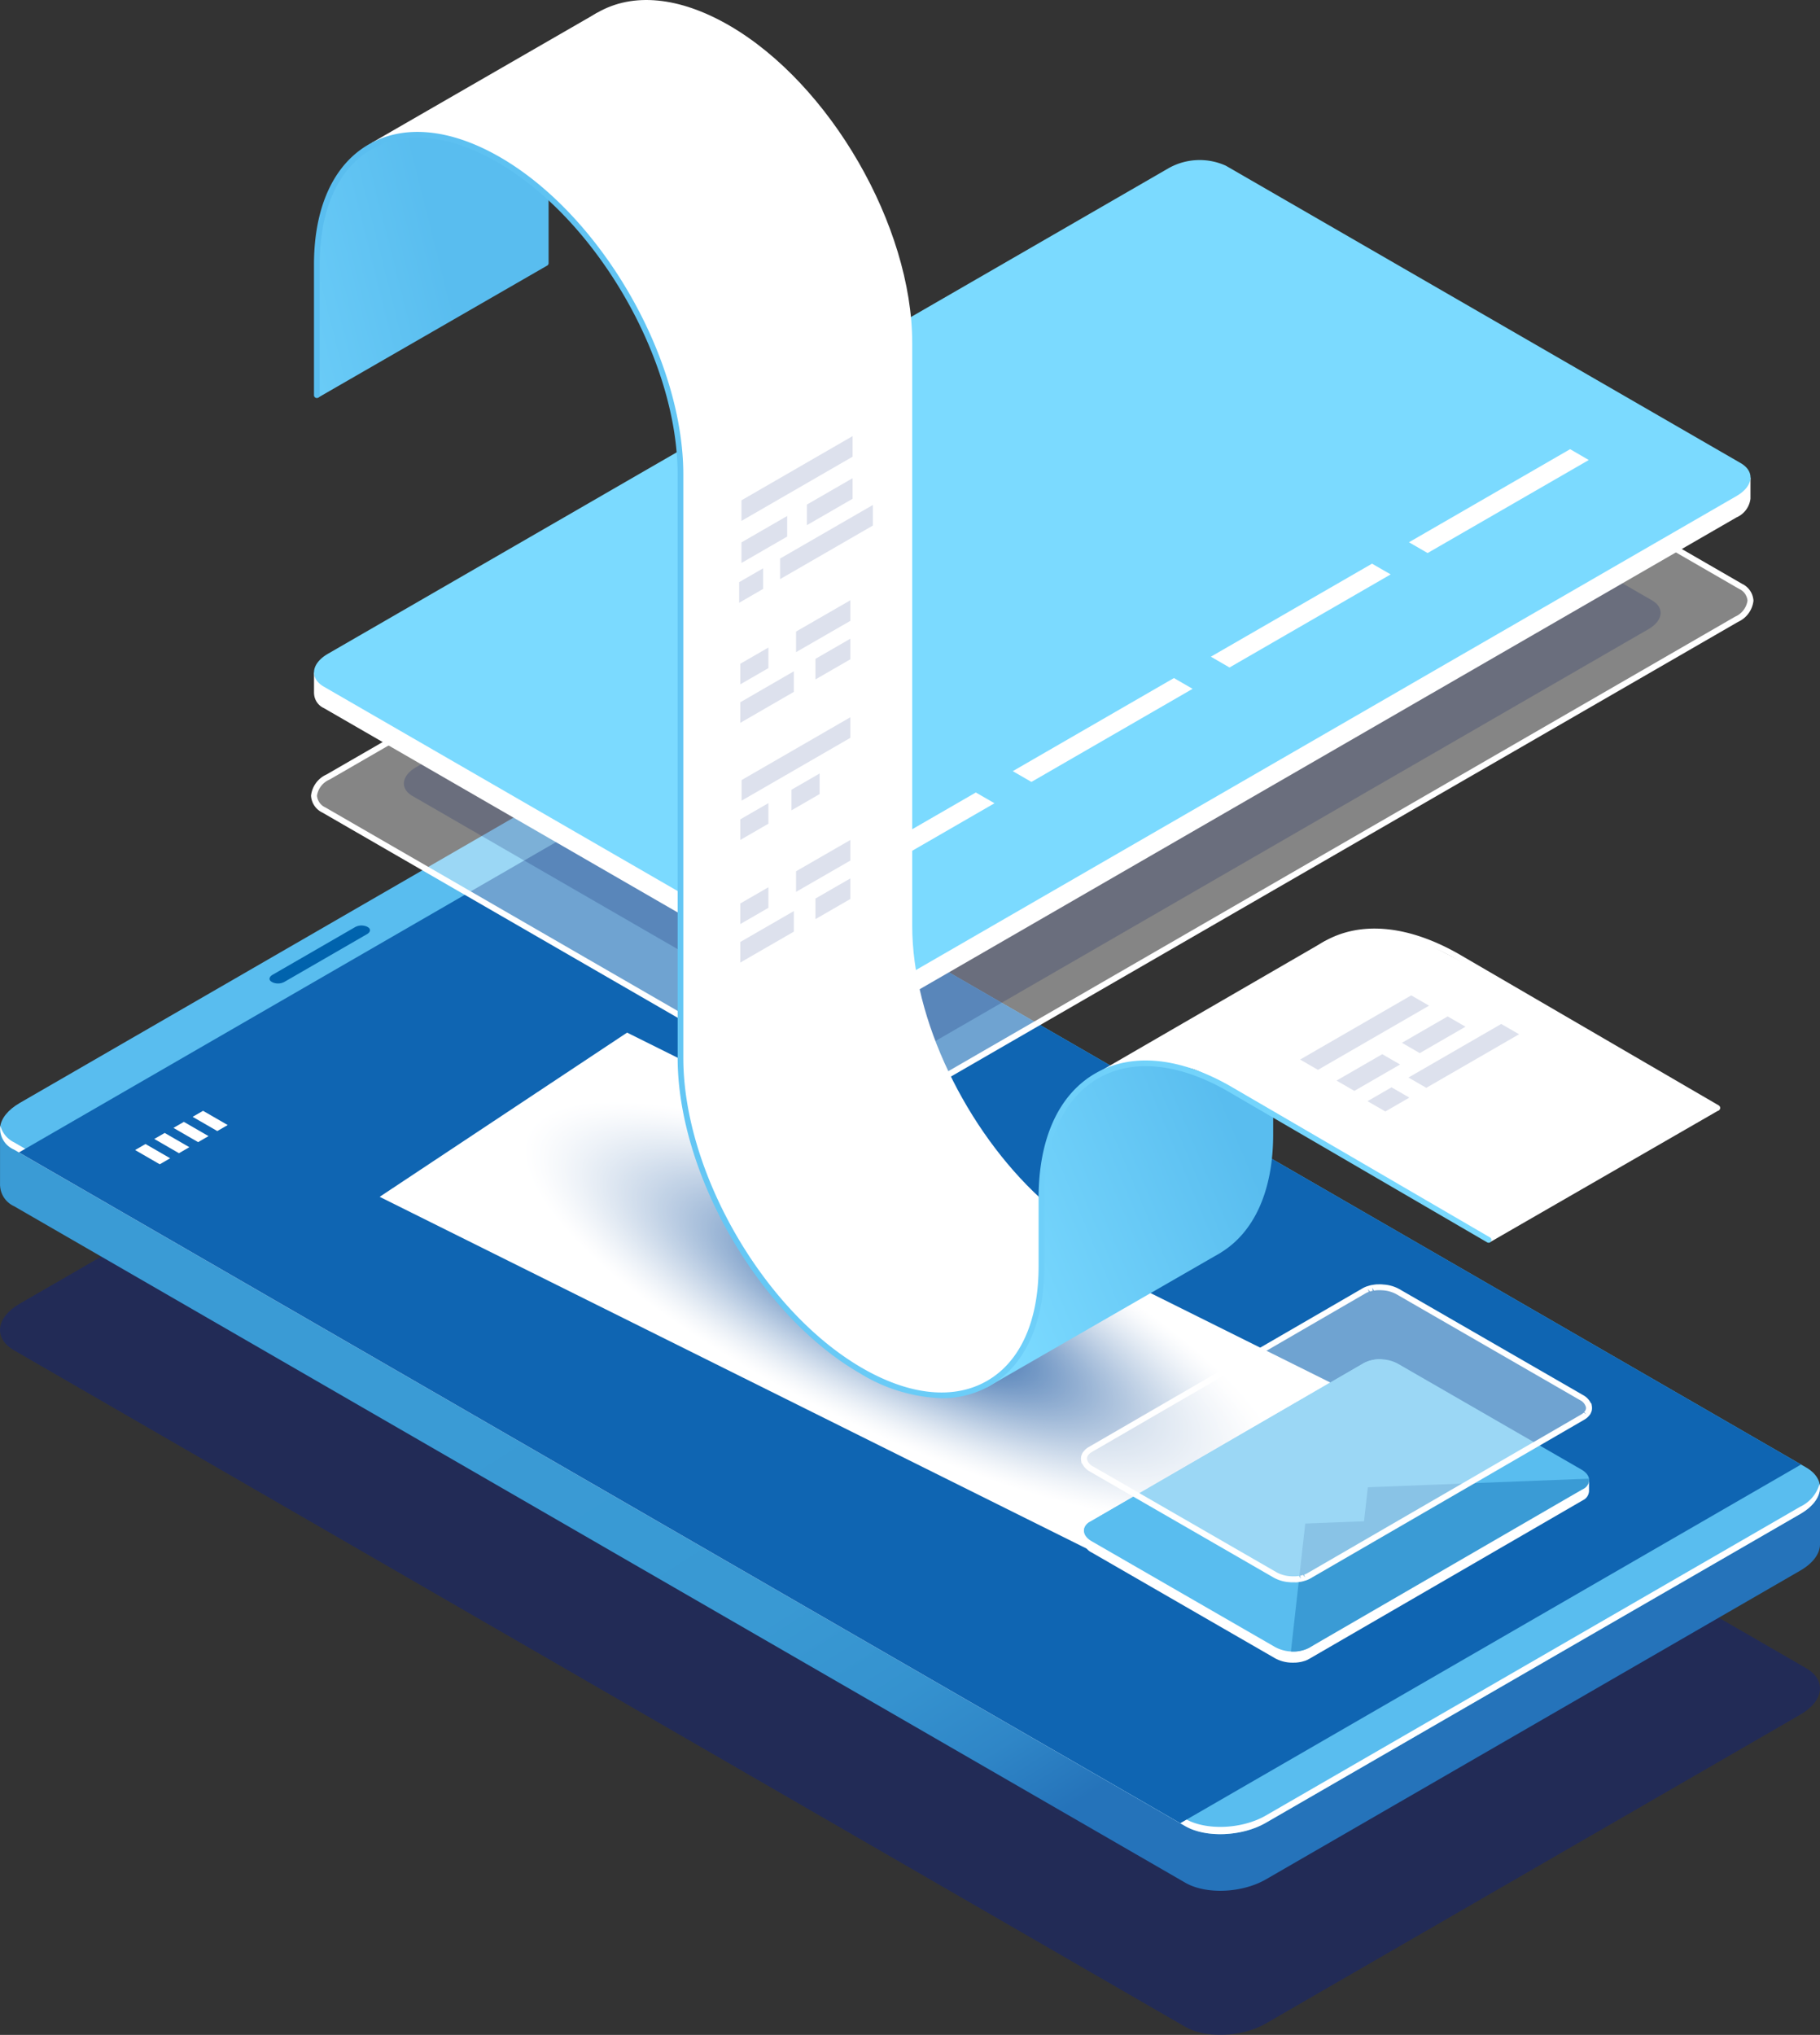 <svg id="充值" xmlns="http://www.w3.org/2000/svg" xmlns:xlink="http://www.w3.org/1999/xlink" width="197.708" height="220.946" viewBox="0 0 197.708 220.946">
  <rect x="0" y="0" width="197.708" height="220.946" fill="#333333" stroke="none"/>
  <defs>
    <linearGradient id="linear-gradient" x1="0.068" y1="0.106" x2="0.916" y2="0.88" gradientUnits="objectBoundingBox">
      <stop offset="0" stop-color="#3a9bd5"/>
      <stop offset="0.305" stop-color="#3a9bd5"/>
      <stop offset="0.356" stop-color="#3a9bd5"/>
      <stop offset="0.599" stop-color="#3999d3"/>
      <stop offset="0.688" stop-color="#3592cf"/>
      <stop offset="0.752" stop-color="#2f86c7"/>
      <stop offset="0.804" stop-color="#2675bb"/>
      <stop offset="0.81" stop-color="#2573ba"/>
    </linearGradient>
    <linearGradient id="linear-gradient-2" x1="7.584" y1="-3.964" x2="8.143" y2="-3.454" gradientUnits="objectBoundingBox">
      <stop offset="0" stop-color="#59bdef"/>
      <stop offset="1" stop-color="#7bdaff"/>
    </linearGradient>
    <clipPath id="clip-path">
      <path id="SVGID" d="M187.273,252.373l-26.88,17.83L73.228,226.851l26.88-17.83Z" transform="translate(-73.228 -209.021)" fill="none"/>
    </clipPath>
    <linearGradient id="linear-gradient-3" x1="11.057" y1="-10.255" x2="10.022" y2="-10.483" xlink:href="#linear-gradient-2"/>
    <linearGradient id="linear-gradient-4" x1="0.869" y1="0.196" x2="-0.035" y2="0.627" xlink:href="#linear-gradient-2"/>
    <linearGradient id="linear-gradient-5" x1="0.52" y1="0.401" x2="-0.761" y2="0.78" xlink:href="#linear-gradient-2"/>
    <linearGradient id="linear-gradient-6" x1="0" y1="0.5" x2="1" y2="0.5" xlink:href="#linear-gradient-2"/>
    <linearGradient id="linear-gradient-7" x1="-104.767" y1="-14.01" x2="-105.366" y2="-15.115" gradientUnits="objectBoundingBox">
      <stop offset="0.768" stop-color="#59bdef"/>
      <stop offset="0.845" stop-color="#54b8eb"/>
      <stop offset="0.932" stop-color="#48aae1"/>
      <stop offset="1" stop-color="#3a9bd5"/>
    </linearGradient>
    <linearGradient id="linear-gradient-8" x1="-62.691" y1="-13.882" x2="-63.279" y2="-15.009" xlink:href="#linear-gradient-7"/>
    <linearGradient id="linear-gradient-9" x1="-126.706" y1="-16.315" x2="-126.706" y2="-18.346" gradientUnits="objectBoundingBox">
      <stop offset="0.768" stop-color="#3a9bd5"/>
      <stop offset="0.839" stop-color="#3796d1"/>
      <stop offset="0.918" stop-color="#3088c8"/>
      <stop offset="1" stop-color="#2573ba"/>
    </linearGradient>
    <linearGradient id="linear-gradient-10" x1="-126.427" y1="-18.576" x2="-125.387" y2="-17.625" gradientUnits="objectBoundingBox">
      <stop offset="0" stop-color="#7bdaff"/>
      <stop offset="1" stop-color="#59bdef"/>
    </linearGradient>
  </defs>
  <path id="路径_176" data-name="路径 176" d="M220.094,282.116l-58.049,33.528c-2.593,1.5-6.515,1.66-8.761.363L26.047,242.547c-2.245-1.3-1.964-3.561.629-5.059l58.049-33.528c2.593-1.5,6.515-1.66,8.761-.363l127.236,73.46C222.968,278.355,222.687,280.619,220.094,282.116Z" transform="translate(-24.531 -95.937)" fill="#13247a" opacity="0.5"/>
  <g id="组_48" data-name="组 48" transform="translate(0 84.993)">
    <path id="路径_177" data-name="路径 177" d="M222.239,254.635l-11.959-2.083L93.486,185.123c-2.246-1.3-6.168-1.134-8.761.362l-54.1,31.25-6.09-1.06v6.188h.006a2.59,2.59,0,0,0,1.51,2.209l127.237,73.459c2.246,1.3,6.168,1.134,8.761-.362l58.049-33.528c1.44-.832,2.164-1.9,2.142-2.907h0Z" transform="translate(-24.531 -178.101)" fill="url(#linear-gradient)"/>
    <path id="路径_178" data-name="路径 178" d="M220.094,256.384l-58.049,33.528c-2.593,1.5-6.515,1.659-8.761.363L26.047,216.815c-2.245-1.3-1.964-3.561.629-5.059l58.049-33.528c2.593-1.5,6.515-1.66,8.761-.363l127.236,73.46C222.968,252.622,222.687,254.886,220.094,256.384Z" transform="translate(-24.531 -176.99)" fill="url(#linear-gradient-2)"/>
    <path id="路径_179" data-name="路径 179" d="M220.095,262.325l-58.049,33.528c-2.593,1.5-6.515,1.659-8.761.362L26.048,222.756a2.8,2.8,0,0,1-1.474-1.791,2.467,2.467,0,0,0,1.474,2.582l127.236,73.459c2.246,1.3,6.168,1.134,8.761-.362l58.049-33.528c1.613-.932,2.331-2.16,2.1-3.267A3.923,3.923,0,0,1,220.095,262.325Z" transform="translate(-24.532 -183.722)" fill="#fff"/>
    <path id="路径_180" data-name="路径 180" d="M220.553,251.228l-67.439,38.949L26.961,217.342,94.4,178.393Z" transform="translate(-24.903 -177.205)" fill="#0f65b2"/>
    <path id="路径_181" data-name="路径 181" d="M69.694,196.226,60.735,201.4a1.459,1.459,0,0,1-1.314.054l-.091-.052c-.337-.194-.295-.534.095-.759l8.958-5.172a1.463,1.463,0,0,1,1.314-.054l.091.053C70.125,195.662,70.082,196,69.694,196.226Z" transform="translate(-29.823 -179.791)" fill="#0063ad"/>
  </g>
  <g id="组_51" data-name="组 51" transform="translate(41.242 112.12)">
    <g id="组_50" data-name="组 50">
      <g id="组_49" data-name="组 49" clip-path="url(#clip-path)">
        <rect id="矩形_27" data-name="矩形 27" width="114.046" height="61.181" fill="#fff"/>
        <ellipse id="椭圆_18" data-name="椭圆 18" cx="13.547" cy="45.823" rx="13.547" ry="45.823" transform="translate(9.804 22.937) rotate(-64.601)" fill="#fff"/>
        <ellipse id="椭圆_19" data-name="椭圆 19" cx="13.493" cy="45.643" rx="13.493" ry="45.643" transform="translate(9.989 22.966) rotate(-64.601)" fill="#fff"/>
        <ellipse id="椭圆_20" data-name="椭圆 20" cx="13.44" cy="45.464" rx="13.44" ry="45.464" transform="translate(10.174 22.995) rotate(-64.601)" fill="#fff"/>
        <ellipse id="椭圆_21" data-name="椭圆 21" cx="13.387" cy="45.284" rx="13.387" ry="45.284" transform="translate(10.359 23.024) rotate(-64.601)" fill="#fff"/>
        <ellipse id="椭圆_22" data-name="椭圆 22" cx="13.334" cy="45.104" rx="13.334" ry="45.104" transform="translate(10.544 23.053) rotate(-64.601)" fill="#feffff"/>
        <ellipse id="椭圆_23" data-name="椭圆 23" cx="13.281" cy="44.924" rx="13.281" ry="44.924" transform="translate(10.729 23.082) rotate(-64.601)" fill="#fefeff"/>
        <ellipse id="椭圆_24" data-name="椭圆 24" cx="13.228" cy="44.745" rx="13.228" ry="44.745" transform="translate(10.915 23.111) rotate(-64.601)" fill="#fefeff"/>
        <ellipse id="椭圆_25" data-name="椭圆 25" cx="13.175" cy="44.565" rx="13.175" ry="44.565" transform="translate(11.1 23.14) rotate(-64.601)" fill="#fefefe"/>
        <ellipse id="椭圆_26" data-name="椭圆 26" cx="13.122" cy="44.385" rx="13.122" ry="44.385" transform="translate(11.285 23.169) rotate(-64.601)" fill="#fdfefe"/>
        <ellipse id="椭圆_27" data-name="椭圆 27" cx="13.068" cy="44.206" rx="13.068" ry="44.206" transform="translate(11.47 23.198) rotate(-64.601)" fill="#fdfdfe"/>
        <ellipse id="椭圆_28" data-name="椭圆 28" cx="13.015" cy="44.026" rx="13.015" ry="44.026" transform="translate(11.655 23.227) rotate(-64.601)" fill="#fdfdfe"/>
        <ellipse id="椭圆_29" data-name="椭圆 29" cx="12.962" cy="43.846" rx="12.962" ry="43.846" transform="translate(11.84 23.257) rotate(-64.601)" fill="#fcfdfe"/>
        <path id="路径_182" data-name="路径 182" d="M172.786,259.6c-3.058,6.441-23.2,3.277-44.983-7.067s-36.967-23.951-33.909-30.391,23.2-3.276,44.983,7.067S175.844,253.162,172.786,259.6Z" transform="translate(-76.331 -210.52)" fill="#fcfdfe"/>
        <ellipse id="椭圆_30" data-name="椭圆 30" cx="12.856" cy="43.487" rx="12.856" ry="43.487" transform="translate(12.21 23.315) rotate(-64.601)" fill="#fbfcfe"/>
        <ellipse id="椭圆_31" data-name="椭圆 31" cx="12.803" cy="43.307" rx="12.803" ry="43.307" transform="translate(12.396 23.344) rotate(-64.601)" fill="#fbfcfd"/>
        <ellipse id="椭圆_32" data-name="椭圆 32" cx="12.75" cy="43.127" rx="12.75" ry="43.127" transform="translate(12.581 23.373) rotate(-64.601)" fill="#fbfcfd"/>
        <ellipse id="椭圆_33" data-name="椭圆 33" cx="12.697" cy="42.948" rx="12.697" ry="42.948" transform="matrix(0.429, -0.903, 0.903, 0.429, 12.766, 23.402)" fill="#fafbfd"/>
        <ellipse id="椭圆_34" data-name="椭圆 34" cx="12.643" cy="42.768" rx="12.643" ry="42.768" transform="translate(12.951 23.431) rotate(-64.601)" fill="#fafbfd"/>
        <ellipse id="椭圆_35" data-name="椭圆 35" cx="12.59" cy="42.588" rx="12.59" ry="42.588" transform="translate(13.136 23.46) rotate(-64.601)" fill="#f9fbfd"/>
        <ellipse id="椭圆_36" data-name="椭圆 36" cx="12.537" cy="42.409" rx="12.537" ry="42.409" transform="translate(13.321 23.489) rotate(-64.601)" fill="#f9fafc"/>
        <ellipse id="椭圆_37" data-name="椭圆 37" cx="12.484" cy="42.229" rx="12.484" ry="42.229" transform="translate(13.506 23.518) rotate(-64.601)" fill="#f8fafc"/>
        <ellipse id="椭圆_38" data-name="椭圆 38" cx="12.431" cy="42.049" rx="12.431" ry="42.049" transform="translate(13.691 23.547) rotate(-64.601)" fill="#f8fafc"/>
        <ellipse id="椭圆_39" data-name="椭圆 39" cx="12.378" cy="41.87" rx="12.378" ry="41.87" transform="matrix(0.429, -0.903, 0.903, 0.429, 13.876, 23.576)" fill="#f7f9fc"/>
        <ellipse id="椭圆_40" data-name="椭圆 40" cx="12.325" cy="41.69" rx="12.325" ry="41.69" transform="translate(14.062 23.605) rotate(-64.601)" fill="#f7f9fc"/>
        <ellipse id="椭圆_41" data-name="椭圆 41" cx="12.272" cy="41.51" rx="12.272" ry="41.51" transform="translate(14.247 23.635) rotate(-64.601)" fill="#f6f9fb"/>
        <ellipse id="椭圆_42" data-name="椭圆 42" cx="12.218" cy="41.33" rx="12.218" ry="41.33" transform="matrix(0.429, -0.903, 0.903, 0.429, 14.432, 23.664)" fill="#f6f8fb"/>
        <ellipse id="椭圆_43" data-name="椭圆 43" cx="12.165" cy="41.151" rx="12.165" ry="41.151" transform="matrix(0.429, -0.903, 0.903, 0.429, 14.617, 23.693)" fill="#f5f8fb"/>
        <ellipse id="椭圆_44" data-name="椭圆 44" cx="12.112" cy="40.971" rx="12.112" ry="40.971" transform="translate(14.802 23.722) rotate(-64.601)" fill="#f5f7fb"/>
        <ellipse id="椭圆_45" data-name="椭圆 45" cx="12.059" cy="40.791" rx="12.059" ry="40.791" transform="translate(14.987 23.751) rotate(-64.601)" fill="#f4f7fb"/>
        <ellipse id="椭圆_46" data-name="椭圆 46" cx="12.006" cy="40.612" rx="12.006" ry="40.612" transform="translate(15.172 23.78) rotate(-64.601)" fill="#f4f7fa"/>
        <ellipse id="椭圆_47" data-name="椭圆 47" cx="11.953" cy="40.432" rx="11.953" ry="40.432" transform="translate(15.357 23.809) rotate(-64.601)" fill="#f3f6fa"/>
        <ellipse id="椭圆_48" data-name="椭圆 48" cx="11.9" cy="40.252" rx="11.9" ry="40.252" transform="translate(15.542 23.838) rotate(-64.601)" fill="#f2f6fa"/>
        <ellipse id="椭圆_49" data-name="椭圆 49" cx="11.847" cy="40.073" rx="11.847" ry="40.073" transform="translate(15.728 23.867) rotate(-64.601)" fill="#f2f5fa"/>
        <ellipse id="椭圆_50" data-name="椭圆 50" cx="11.793" cy="39.893" rx="11.793" ry="39.893" transform="matrix(0.429, -0.903, 0.903, 0.429, 15.913, 23.896)" fill="#f1f5f9"/>
        <ellipse id="椭圆_51" data-name="椭圆 51" cx="11.74" cy="39.713" rx="11.74" ry="39.713" transform="translate(16.098 23.925) rotate(-64.601)" fill="#f1f4f9"/>
        <ellipse id="椭圆_52" data-name="椭圆 52" cx="11.687" cy="39.533" rx="11.687" ry="39.533" transform="translate(16.283 23.955) rotate(-64.601)" fill="#f0f4f9"/>
        <ellipse id="椭圆_53" data-name="椭圆 53" cx="11.634" cy="39.354" rx="11.634" ry="39.354" transform="translate(16.468 23.984) rotate(-64.601)" fill="#eff4f9"/>
        <ellipse id="椭圆_54" data-name="椭圆 54" cx="11.581" cy="39.174" rx="11.581" ry="39.174" transform="translate(16.653 24.013) rotate(-64.601)" fill="#eff3f8"/>
        <ellipse id="椭圆_55" data-name="椭圆 55" cx="11.528" cy="38.994" rx="11.528" ry="38.994" transform="translate(16.838 24.042) rotate(-64.601)" fill="#eef3f8"/>
        <ellipse id="椭圆_56" data-name="椭圆 56" cx="11.475" cy="38.815" rx="11.475" ry="38.815" transform="translate(17.023 24.071) rotate(-64.601)" fill="#eef2f8"/>
        <path id="路径_183" data-name="路径 183" d="M169.07,257.9c-2.706,5.7-20.524,2.9-39.8-6.254s-32.707-21.19-30-26.889,20.525-2.9,39.8,6.254S171.776,252.206,169.07,257.9Z" transform="translate(-77.161 -210.979)" fill="#edf2f8"/>
        <ellipse id="椭圆_57" data-name="椭圆 57" cx="11.369" cy="38.455" rx="11.369" ry="38.455" transform="translate(17.394 24.129) rotate(-64.601)" fill="#ecf1f7"/>
        <ellipse id="椭圆_58" data-name="椭圆 58" cx="11.315" cy="38.276" rx="11.315" ry="38.276" transform="translate(17.579 24.158) rotate(-64.601)" fill="#ecf1f7"/>
        <ellipse id="椭圆_59" data-name="椭圆 59" cx="11.262" cy="38.096" rx="11.262" ry="38.096" transform="matrix(0.429, -0.903, 0.903, 0.429, 17.764, 24.187)" fill="#ebf0f7"/>
        <ellipse id="椭圆_60" data-name="椭圆 60" cx="11.209" cy="37.916" rx="11.209" ry="37.916" transform="translate(17.949 24.216) rotate(-64.601)" fill="#eaf0f6"/>
        <ellipse id="椭圆_61" data-name="椭圆 61" cx="11.156" cy="37.737" rx="11.156" ry="37.737" transform="translate(18.134 24.245) rotate(-64.601)" fill="#eaeff6"/>
        <ellipse id="椭圆_62" data-name="椭圆 62" cx="11.103" cy="37.557" rx="11.103" ry="37.557" transform="translate(18.319 24.274) rotate(-64.601)" fill="#e9eff6"/>
        <ellipse id="椭圆_63" data-name="椭圆 63" cx="11.05" cy="37.377" rx="11.05" ry="37.377" transform="translate(18.504 24.304) rotate(-64.601)" fill="#e8eef6"/>
        <ellipse id="椭圆_64" data-name="椭圆 64" cx="10.997" cy="37.197" rx="10.997" ry="37.197" transform="translate(18.689 24.333) rotate(-64.601)" fill="#e7eef5"/>
        <path id="路径_184" data-name="路径 184" d="M167.876,257.358c-2.592,5.46-19.665,2.777-38.134-5.992S98.4,231.063,101,225.6s19.665-2.777,38.134,5.992S170.468,251.9,167.876,257.358Z" transform="translate(-77.428 -211.127)" fill="#e7edf5"/>
        <ellipse id="椭圆_65" data-name="椭圆 65" cx="10.89" cy="36.838" rx="10.89" ry="36.838" transform="translate(19.06 24.391) rotate(-64.601)" fill="#e6edf5"/>
        <ellipse id="椭圆_66" data-name="椭圆 66" cx="10.837" cy="36.658" rx="10.837" ry="36.658" transform="translate(19.245 24.42) rotate(-64.601)" fill="#e5ecf4"/>
        <ellipse id="椭圆_67" data-name="椭圆 67" cx="10.784" cy="36.479" rx="10.784" ry="36.479" transform="translate(19.43 24.449) rotate(-64.601)" fill="#e5ecf4"/>
        <ellipse id="椭圆_68" data-name="椭圆 68" cx="10.731" cy="36.299" rx="10.731" ry="36.299" transform="translate(19.615 24.478) rotate(-64.601)" fill="#e4ebf4"/>
        <ellipse id="椭圆_69" data-name="椭圆 69" cx="10.678" cy="36.119" rx="10.678" ry="36.119" transform="translate(19.8 24.507) rotate(-64.601)" fill="#e3ebf4"/>
        <ellipse id="椭圆_70" data-name="椭圆 70" cx="10.625" cy="35.94" rx="10.625" ry="35.94" transform="translate(19.985 24.536) rotate(-64.601)" fill="#e2eaf3"/>
        <ellipse id="椭圆_71" data-name="椭圆 71" cx="10.572" cy="35.76" rx="10.572" ry="35.76" transform="translate(20.17 24.565) rotate(-64.601)" fill="#e2eaf3"/>
        <ellipse id="椭圆_72" data-name="椭圆 72" cx="10.518" cy="35.58" rx="10.518" ry="35.58" transform="translate(20.355 24.594) rotate(-64.601)" fill="#e1e9f3"/>
        <ellipse id="椭圆_73" data-name="椭圆 73" cx="10.465" cy="35.4" rx="10.465" ry="35.4" transform="matrix(0.429, -0.903, 0.903, 0.429, 20.541, 24.624)" fill="#e0e8f2"/>
        <ellipse id="椭圆_74" data-name="椭圆 74" cx="10.412" cy="35.221" rx="10.412" ry="35.221" transform="matrix(0.429, -0.903, 0.903, 0.429, 20.726, 24.653)" fill="#dfe8f2"/>
        <path id="路径_185" data-name="路径 185" d="M166.416,256.69c-2.454,5.169-18.615,2.629-36.1-5.672s-29.665-19.219-27.21-24.388,18.615-2.629,36.1,5.672S168.87,251.523,166.416,256.69Z" transform="translate(-77.754 -211.307)" fill="#dfe7f2"/>
        <ellipse id="椭圆_75" data-name="椭圆 75" cx="10.306" cy="34.861" rx="10.306" ry="34.861" transform="matrix(0.429, -0.903, 0.903, 0.429, 21.096, 24.711)" fill="#dee7f1"/>
        <path id="路径_186" data-name="路径 186" d="M166.15,256.569c-2.428,5.115-18.424,2.6-35.727-5.613s-29.361-19.022-26.932-24.138,18.425-2.6,35.727,5.614S168.579,251.454,166.15,256.569Z" transform="translate(-77.813 -211.34)" fill="#dde6f1"/>
        <ellipse id="椭圆_76" data-name="椭圆 76" cx="10.2" cy="34.502" rx="10.2" ry="34.502" transform="translate(21.466 24.769) rotate(-64.601)" fill="#dce6f1"/>
        <ellipse id="椭圆_77" data-name="椭圆 77" cx="10.147" cy="34.322" rx="10.147" ry="34.322" transform="translate(21.651 24.798) rotate(-64.601)" fill="#dce5f0"/>
        <ellipse id="椭圆_78" data-name="椭圆 78" cx="10.094" cy="34.143" rx="10.094" ry="34.143" transform="translate(21.836 24.827) rotate(-64.601)" fill="#dbe4f0"/>
        <path id="路径_187" data-name="路径 187" d="M165.62,256.327c-2.379,5.009-18.043,2.548-34.987-5.5S101.881,232.2,104.26,227.192s18.043-2.548,34.987,5.5S168,251.318,165.62,256.327Z" transform="translate(-77.932 -211.406)" fill="#dae4f0"/>
        <ellipse id="椭圆_79" data-name="椭圆 79" cx="9.987" cy="33.783" rx="9.987" ry="33.783" transform="translate(22.207 24.885) rotate(-64.601)" fill="#d9e3ef"/>
        <path id="路径_188" data-name="路径 188" d="M165.354,256.205c-2.353,4.956-17.851,2.521-34.616-5.439s-28.449-18.431-26.1-23.387,17.851-2.52,34.617,5.44S167.708,251.249,165.354,256.205Z" transform="translate(-77.991 -211.439)" fill="#d8e3ef"/>
        <ellipse id="椭圆_80" data-name="椭圆 80" cx="9.881" cy="33.424" rx="9.881" ry="33.424" transform="translate(22.577 24.943) rotate(-64.601)" fill="#d7e2ef"/>
        <ellipse id="椭圆_81" data-name="椭圆 81" cx="9.828" cy="33.244" rx="9.828" ry="33.244" transform="matrix(0.429, -0.903, 0.903, 0.429, 22.762, 24.973)" fill="#d7e1ee"/>
        <ellipse id="椭圆_82" data-name="椭圆 82" cx="9.775" cy="33.064" rx="9.775" ry="33.064" transform="translate(22.947 25.002) rotate(-64.601)" fill="#d6e1ee"/>
        <ellipse id="椭圆_83" data-name="椭圆 83" cx="9.722" cy="32.885" rx="9.722" ry="32.885" transform="translate(23.132 25.031) rotate(-64.601)" fill="#d5e0ee"/>
        <path id="路径_189" data-name="路径 189" d="M164.691,255.9c-2.29,4.824-17.374,2.453-33.691-5.293s-27.687-17.938-25.4-22.762,17.374-2.453,33.691,5.294S166.981,251.079,164.691,255.9Z" transform="translate(-78.139 -211.521)" fill="#d4e0ed"/>
        <ellipse id="椭圆_84" data-name="椭圆 84" cx="9.615" cy="32.525" rx="9.615" ry="32.525" transform="translate(23.502 25.089) rotate(-64.601)" fill="#d3dfed"/>
        <ellipse id="椭圆_85" data-name="椭圆 85" cx="9.562" cy="32.346" rx="9.562" ry="32.346" transform="translate(23.687 25.118) rotate(-64.601)" fill="#d2deed"/>
        <path id="路径_190" data-name="路径 190" d="M164.293,255.72c-2.253,4.744-17.088,2.413-33.135-5.206s-27.231-17.643-24.979-22.387,17.088-2.413,33.136,5.207S166.546,250.976,164.293,255.72Z" transform="translate(-78.228 -211.57)" fill="#d2deec"/>
        <ellipse id="椭圆_86" data-name="椭圆 86" cx="9.456" cy="31.986" rx="9.456" ry="31.986" transform="matrix(0.429, -0.903, 0.903, 0.429, 24.058, 25.176)" fill="#d1ddec"/>
        <path id="路径_191" data-name="路径 191" d="M164.028,255.6c-2.227,4.691-16.9,2.387-32.765-5.148s-26.927-17.445-24.7-22.137,16.9-2.386,32.765,5.148S166.255,250.908,164.028,255.6Z" transform="translate(-78.287 -211.603)" fill="#d0dcec"/>
        <path id="路径_192" data-name="路径 192" d="M163.895,255.538c-2.215,4.665-16.8,2.373-32.58-5.12s-26.775-17.346-24.56-22.011,16.8-2.372,32.581,5.12S166.11,250.873,163.895,255.538Z" transform="translate(-78.317 -211.619)" fill="#cfdceb"/>
        <ellipse id="椭圆_87" data-name="椭圆 87" cx="9.297" cy="31.447" rx="9.297" ry="31.447" transform="matrix(0.429, -0.903, 0.903, 0.429, 24.613, 25.263)" fill="#cedbeb"/>
        <ellipse id="椭圆_88" data-name="椭圆 88" cx="9.244" cy="31.267" rx="9.244" ry="31.267" transform="translate(24.798 25.293) rotate(-64.601)" fill="#cddbeb"/>
        <path id="路径_193" data-name="路径 193" d="M163.5,255.356c-2.177,4.585-16.515,2.332-32.025-5.032s-26.318-17.051-24.14-21.636,16.515-2.332,32.024,5.032S165.674,250.771,163.5,255.356Z" transform="translate(-78.406 -211.669)" fill="#ccdaea"/>
        <ellipse id="椭圆_89" data-name="椭圆 89" cx="9.137" cy="30.908" rx="9.137" ry="30.908" transform="translate(25.168 25.351) rotate(-64.601)" fill="#ccd9ea"/>
        <ellipse id="椭圆_90" data-name="椭圆 90" cx="9.084" cy="30.728" rx="9.084" ry="30.728" transform="translate(25.354 25.38) rotate(-64.601)" fill="#cbd9e9"/>
        <ellipse id="椭圆_91" data-name="椭圆 91" cx="9.031" cy="30.549" rx="9.031" ry="30.549" transform="matrix(0.429, -0.903, 0.903, 0.429, 25.539, 25.409)" fill="#cad8e9"/>
        <ellipse id="椭圆_92" data-name="椭圆 92" cx="8.978" cy="30.369" rx="8.978" ry="30.369" transform="matrix(0.429, -0.903, 0.903, 0.429, 25.724, 25.438)" fill="#c9d7e9"/>
        <path id="路径_194" data-name="路径 194" d="M162.834,255.053c-2.115,4.452-16.038,2.265-31.1-4.887s-25.557-16.558-23.443-21.01,16.038-2.265,31.1,4.886S164.948,250.6,162.834,255.053Z" transform="translate(-78.554 -211.751)" fill="#c8d7e8"/>
        <ellipse id="椭圆_93" data-name="椭圆 93" cx="8.872" cy="30.009" rx="8.872" ry="30.009" transform="translate(26.094 25.496) rotate(-64.601)" fill="#c7d6e8"/>
        <ellipse id="椭圆_94" data-name="椭圆 94" cx="8.819" cy="29.83" rx="8.819" ry="29.83" transform="translate(26.279 25.525) rotate(-64.601)" fill="#c6d5e8"/>
        <ellipse id="椭圆_95" data-name="椭圆 95" cx="8.765" cy="29.65" rx="8.765" ry="29.65" transform="translate(26.464 25.554) rotate(-64.601)" fill="#c5d5e7"/>
        <path id="路径_195" data-name="路径 195" d="M162.3,254.81c-2.064,4.346-15.656,2.211-30.359-4.77S107,233.876,109.059,229.53s15.655-2.211,30.358,4.77S164.367,250.464,162.3,254.81Z" transform="translate(-78.673 -211.816)" fill="#c4d4e7"/>
        <ellipse id="椭圆_96" data-name="椭圆 96" cx="8.659" cy="29.291" rx="8.659" ry="29.291" transform="matrix(0.429, -0.903, 0.903, 0.429, 26.834, 25.612)" fill="#c3d3e6"/>
        <path id="路径_196" data-name="路径 196" d="M162.038,254.689c-2.039,4.294-15.465,2.184-29.989-4.712s-24.644-15.967-22.606-20.26,15.465-2.184,29.988,4.711S164.076,250.4,162.038,254.689Z" transform="translate(-78.732 -211.849)" fill="#c2d3e6"/>
        <ellipse id="椭圆_97" data-name="椭圆 97" cx="8.553" cy="28.931" rx="8.553" ry="28.931" transform="matrix(0.429, -0.903, 0.903, 0.429, 27.205, 25.671)" fill="#c1d2e6"/>
        <path id="路径_197" data-name="路径 197" d="M161.772,254.568c-2.013,4.24-15.274,2.157-29.618-4.654s-24.34-15.769-22.327-20.01,15.274-2.157,29.618,4.654S163.786,250.327,161.772,254.568Z" transform="translate(-78.791 -211.882)" fill="#c1d1e5"/>
        <ellipse id="椭圆_98" data-name="椭圆 98" cx="8.447" cy="28.572" rx="8.447" ry="28.572" transform="translate(27.575 25.729) rotate(-64.601)" fill="#c0d1e5"/>
        <ellipse id="椭圆_99" data-name="椭圆 99" cx="8.394" cy="28.392" rx="8.394" ry="28.392" transform="matrix(0.429, -0.903, 0.903, 0.429, 27.76, 25.758)" fill="#bfd0e5"/>
        <ellipse id="椭圆_100" data-name="椭圆 100" cx="8.34" cy="28.213" rx="8.34" ry="28.213" transform="translate(27.945 25.787) rotate(-64.601)" fill="#becfe4"/>
        <ellipse id="椭圆_101" data-name="椭圆 101" cx="8.287" cy="28.033" rx="8.287" ry="28.033" transform="translate(28.13 25.816) rotate(-64.601)" fill="#bdcee4"/>
        <ellipse id="椭圆_102" data-name="椭圆 102" cx="8.234" cy="27.853" rx="8.234" ry="27.853" transform="matrix(0.429, -0.903, 0.903, 0.429, 28.315, 25.845)" fill="#bccee3"/>
        <path id="路径_198" data-name="路径 198" d="M160.976,254.2c-1.938,4.081-14.7,2.076-28.508-4.479s-23.427-15.178-21.49-19.26,14.7-2.077,28.508,4.478S162.913,250.121,160.976,254.2Z" transform="translate(-78.969 -211.98)" fill="#bbcde3"/>
        <ellipse id="椭圆_103" data-name="椭圆 103" cx="8.128" cy="27.494" rx="8.128" ry="27.494" transform="matrix(0.429, -0.903, 0.903, 0.429, 28.686, 25.903)" fill="#bacce3"/>
        <ellipse id="椭圆_104" data-name="椭圆 104" cx="8.075" cy="27.314" rx="8.075" ry="27.314" transform="translate(28.871 25.932) rotate(-64.601)" fill="#b9cce2"/>
        <path id="路径_199" data-name="路径 199" d="M160.577,254.022c-1.9,4-14.414,2.036-27.952-4.392s-22.971-14.883-21.071-18.884,14.415-2.036,27.952,4.391S162.478,250.019,160.577,254.022Z" transform="translate(-79.058 -212.03)" fill="#b8cbe2"/>
        <ellipse id="椭圆_105" data-name="椭圆 105" cx="7.969" cy="26.955" rx="7.969" ry="26.955" transform="matrix(0.429, -0.903, 0.903, 0.429, 29.241, 25.991)" fill="#b7cae1"/>
        <path id="路径_200" data-name="路径 200" d="M160.312,253.9c-1.875,3.949-14.224,2.009-27.582-4.334s-22.667-14.685-20.792-18.635,14.224-2.009,27.581,4.334S162.187,249.951,160.312,253.9Z" transform="translate(-79.117 -212.063)" fill="#b6c9e1"/>
        <ellipse id="椭圆_106" data-name="椭圆 106" cx="7.862" cy="26.595" rx="7.862" ry="26.595" transform="matrix(0.429, -0.903, 0.903, 0.429, 29.611, 26.049)" fill="#b5c9e1"/>
        <ellipse id="椭圆_107" data-name="椭圆 107" cx="7.809" cy="26.416" rx="7.809" ry="26.416" transform="translate(29.796 26.078) rotate(-64.601)" fill="#b4c8e0"/>
        <ellipse id="椭圆_108" data-name="椭圆 108" cx="7.756" cy="26.236" rx="7.756" ry="26.236" transform="translate(29.981 26.107) rotate(-64.601)" fill="#b3c7e0"/>
        <path id="路径_201" data-name="路径 201" d="M159.781,253.658c-1.824,3.843-13.842,1.955-26.841-4.218s-22.059-14.292-20.234-18.134,13.843-1.955,26.842,4.217S161.606,249.814,159.781,253.658Z" transform="translate(-79.236 -212.128)" fill="#b2c7df"/>
        <ellipse id="椭圆_109" data-name="椭圆 109" cx="7.65" cy="25.876" rx="7.65" ry="25.876" transform="translate(30.352 26.165) rotate(-64.601)" fill="#b1c6df"/>
        <ellipse id="椭圆_110" data-name="椭圆 110" cx="7.597" cy="25.697" rx="7.597" ry="25.697" transform="matrix(0.429, -0.903, 0.903, 0.429, 30.537, 26.194)" fill="#b0c5de"/>
        <ellipse id="椭圆_111" data-name="椭圆 111" cx="7.544" cy="25.517" rx="7.544" ry="25.517" transform="translate(30.722 26.223) rotate(-64.601)" fill="#afc4de"/>
        <ellipse id="椭圆_112" data-name="椭圆 112" cx="7.49" cy="25.337" rx="7.49" ry="25.337" transform="translate(30.907 26.252) rotate(-64.601)" fill="#aec4de"/>
        <path id="路径_202" data-name="路径 202" d="M159.118,253.354c-1.762,3.71-13.365,1.887-25.916-4.072s-21.3-13.8-19.536-17.509,13.364-1.888,25.915,4.072S160.88,249.644,159.118,253.354Z" transform="translate(-79.384 -212.21)" fill="#adc3dd"/>
        <path id="路径_203" data-name="路径 203" d="M158.985,253.294c-1.749,3.684-13.269,1.873-25.731-4.043s-21.146-13.7-19.4-17.384,13.269-1.874,25.731,4.042S160.734,249.61,158.985,253.294Z" transform="translate(-79.413 -212.227)" fill="#acc2dd"/>
        <ellipse id="椭圆_113" data-name="椭圆 113" cx="7.331" cy="24.798" rx="7.331" ry="24.798" transform="translate(31.462 26.34) rotate(-64.601)" fill="#abc1dc"/>
        <ellipse id="椭圆_114" data-name="椭圆 114" cx="7.278" cy="24.619" rx="7.278" ry="24.619" transform="matrix(0.429, -0.903, 0.903, 0.429, 31.647, 26.369)" fill="#aac1dc"/>
        <ellipse id="椭圆_115" data-name="椭圆 115" cx="7.225" cy="24.439" rx="7.225" ry="24.439" transform="translate(31.832 26.398) rotate(-64.601)" fill="#a9c0dc"/>
        <ellipse id="椭圆_116" data-name="椭圆 116" cx="7.172" cy="24.259" rx="7.172" ry="24.259" transform="translate(32.018 26.427) rotate(-64.601)" fill="#a8bfdb"/>
        <path id="路径_204" data-name="路径 204" d="M158.322,252.991c-1.686,3.551-12.793,1.806-24.805-3.9s-20.385-13.208-18.7-16.759,12.792-1.806,24.805,3.9S160.008,249.439,158.322,252.991Z" transform="translate(-79.562 -212.309)" fill="#a7bedb"/>
        <ellipse id="椭圆_117" data-name="椭圆 117" cx="7.065" cy="23.9" rx="7.065" ry="23.9" transform="translate(32.388 26.485) rotate(-64.601)" fill="#a6beda"/>
        <path id="路径_205" data-name="路径 205" d="M158.056,252.869c-1.661,3.5-12.6,1.779-24.435-3.84s-20.08-13.009-18.419-16.508,12.6-1.779,24.435,3.839S159.718,249.371,158.056,252.869Z" transform="translate(-79.621 -212.342)" fill="#a5bdda"/>
        <ellipse id="椭圆_118" data-name="椭圆 118" cx="6.959" cy="23.54" rx="6.959" ry="23.54" transform="translate(32.758 26.543) rotate(-64.601)" fill="#a4bcd9"/>
        <ellipse id="椭圆_119" data-name="椭圆 119" cx="6.906" cy="23.361" rx="6.906" ry="23.361" transform="translate(32.943 26.572) rotate(-64.601)" fill="#a3bbd9"/>
        <path id="路径_206" data-name="路径 206" d="M157.658,252.687c-1.623,3.419-12.314,1.739-23.879-3.753s-19.625-12.714-18-16.133,12.315-1.74,23.879,3.752S159.282,249.268,157.658,252.687Z" transform="translate(-79.71 -212.391)" fill="#a1bad8"/>
        <path id="路径_207" data-name="路径 207" d="M157.526,252.627c-1.611,3.392-12.219,1.725-23.695-3.723S114.359,236.287,115.97,232.9s12.219-1.726,23.694,3.723S159.137,249.234,157.526,252.627Z" transform="translate(-79.739 -212.407)" fill="#a0bad8"/>
        <ellipse id="椭圆_120" data-name="椭圆 120" cx="6.747" cy="22.822" rx="6.747" ry="22.822" transform="translate(33.499 26.66) rotate(-64.601)" fill="#9fb9d8"/>
        <path id="路径_208" data-name="路径 208" d="M157.26,252.505c-1.585,3.339-12.028,1.7-23.324-3.665s-19.168-12.418-17.583-15.758,12.029-1.7,23.325,3.665S158.846,249.166,157.26,252.505Z" transform="translate(-79.799 -212.44)" fill="#9eb8d7"/>
        <ellipse id="椭圆_121" data-name="椭圆 121" cx="6.64" cy="22.462" rx="6.64" ry="22.462" transform="translate(33.869 26.718) rotate(-64.601)" fill="#9db7d7"/>
        <path id="路径_209" data-name="路径 209" d="M156.995,252.384c-1.56,3.286-11.837,1.672-22.954-3.607s-18.864-12.222-17.3-15.508,11.838-1.672,22.955,3.607S158.556,249.1,156.995,252.384Z" transform="translate(-79.858 -212.473)" fill="#9cb6d6"/>
        <path id="路径_210" data-name="路径 210" d="M156.862,252.323c-1.547,3.26-11.742,1.658-22.769-3.578s-18.712-12.123-17.164-15.382,11.742-1.658,22.769,3.577S158.41,249.063,156.862,252.323Z" transform="translate(-79.888 -212.489)" fill="#9bb6d6"/>
        <path id="路径_211" data-name="路径 211" d="M156.73,252.263c-1.535,3.234-11.647,1.645-22.585-3.549s-18.559-12.024-17.024-15.258,11.646-1.645,22.584,3.549S158.264,249.029,156.73,252.263Z" transform="translate(-79.917 -212.506)" fill="#9ab5d5"/>
        <ellipse id="椭圆_122" data-name="椭圆 122" cx="6.428" cy="21.743" rx="6.428" ry="21.743" transform="translate(34.609 26.834) rotate(-64.601)" fill="#99b4d5"/>
        <path id="路径_212" data-name="路径 212" d="M156.464,252.141c-1.51,3.18-11.455,1.618-22.214-3.491s-18.255-11.827-16.745-15.007,11.455-1.618,22.214,3.49S157.974,248.96,156.464,252.141Z" transform="translate(-79.976 -212.539)" fill="#98b3d4"/>
        <ellipse id="椭圆_123" data-name="椭圆 123" cx="6.322" cy="21.384" rx="6.322" ry="21.384" transform="matrix(0.429, -0.903, 0.903, 0.429, 34.979, 26.892)" fill="#97b2d4"/>
        <path id="路径_213" data-name="路径 213" d="M156.2,252.02c-1.485,3.127-11.265,1.59-21.844-3.433s-17.951-11.63-16.466-14.757,11.265-1.591,21.844,3.432S157.683,248.892,156.2,252.02Z" transform="translate(-80.036 -212.571)" fill="#96b2d4"/>
        <path id="路径_214" data-name="路径 214" d="M156.066,251.959c-1.472,3.1-11.169,1.577-21.658-3.4s-17.8-11.532-16.327-14.632,11.169-1.578,21.659,3.4S157.538,248.858,156.066,251.959Z" transform="translate(-80.065 -212.588)" fill="#94b1d3"/>
        <ellipse id="椭圆_124" data-name="椭圆 124" cx="6.162" cy="20.845" rx="6.162" ry="20.845" transform="translate(35.535 26.979) rotate(-64.601)" fill="#93b0d3"/>
        <path id="路径_215" data-name="路径 215" d="M155.8,251.838c-1.447,3.047-10.979,1.55-21.288-3.345s-17.495-11.334-16.048-14.382,10.979-1.551,21.289,3.344S157.248,248.79,155.8,251.838Z" transform="translate(-80.125 -212.621)" fill="#92afd2"/>
        <ellipse id="椭圆_125" data-name="椭圆 125" cx="6.056" cy="20.486" rx="6.056" ry="20.486" transform="translate(35.905 27.038) rotate(-64.601)" fill="#91aed2"/>
        <ellipse id="椭圆_126" data-name="椭圆 126" cx="6.003" cy="20.306" rx="6.003" ry="20.306" transform="translate(36.09 27.067) rotate(-64.601)" fill="#90aed1"/>
        <ellipse id="椭圆_127" data-name="椭圆 127" cx="5.95" cy="20.126" rx="5.95" ry="20.126" transform="translate(36.275 27.096) rotate(-64.601)" fill="#8fadd1"/>
        <ellipse id="椭圆_128" data-name="椭圆 128" cx="5.897" cy="19.946" rx="5.897" ry="19.946" transform="translate(36.46 27.125) rotate(-64.601)" fill="#8eacd0"/>
        <path id="路径_216" data-name="路径 216" d="M155.137,251.535c-1.385,2.915-10.5,1.483-20.363-3.2s-16.734-10.842-15.349-13.757,10.5-1.483,20.362,3.2S156.521,248.619,155.137,251.535Z" transform="translate(-80.273 -212.703)" fill="#8dabd0"/>
        <ellipse id="椭圆_129" data-name="椭圆 129" cx="5.791" cy="19.587" rx="5.791" ry="19.587" transform="translate(36.831 27.183) rotate(-64.601)" fill="#8caacf"/>
        <ellipse id="椭圆_130" data-name="椭圆 130" cx="5.737" cy="19.407" rx="5.737" ry="19.407" transform="matrix(0.429, -0.903, 0.903, 0.429, 37.016, 27.212)" fill="#8aa9cf"/>
        <path id="路径_217" data-name="路径 217" d="M154.739,251.352c-1.347,2.836-10.215,1.443-19.808-3.112S118.654,237.695,120,234.858s10.215-1.442,19.807,3.112S156.085,248.517,154.739,251.352Z" transform="translate(-80.362 -212.752)" fill="#89a9cf"/>
        <path id="路径_218" data-name="路径 218" d="M154.606,251.291c-1.334,2.81-10.119,1.43-19.622-3.083s-16.126-10.447-14.791-13.257,10.119-1.429,19.622,3.083S155.94,248.482,154.606,251.291Z" transform="translate(-80.391 -212.768)" fill="#88a8ce"/>
        <ellipse id="椭圆_131" data-name="椭圆 131" cx="5.578" cy="18.868" rx="5.578" ry="18.868" transform="translate(37.571 27.299) rotate(-64.601)" fill="#87a7ce"/>
        <ellipse id="椭圆_132" data-name="椭圆 132" cx="5.525" cy="18.689" rx="5.525" ry="18.689" transform="translate(37.756 27.329) rotate(-64.601)" fill="#86a6cd"/>
        <path id="路径_219" data-name="路径 219" d="M154.208,251.109c-1.3,2.73-9.833,1.389-19.066-3s-15.67-10.152-14.373-12.882,9.833-1.389,19.067,3S155.5,248.38,154.208,251.109Z" transform="translate(-80.48 -212.818)" fill="#85a5cd"/>
        <path id="路径_220" data-name="路径 220" d="M154.075,251.049c-1.283,2.7-9.737,1.375-18.882-2.967s-15.516-10.053-14.233-12.756,9.738-1.375,18.882,2.967S155.359,248.346,154.075,251.049Z" transform="translate(-80.51 -212.834)" fill="#84a4cc"/>
        <ellipse id="椭圆_133" data-name="椭圆 133" cx="5.366" cy="18.149" rx="5.366" ry="18.149" transform="translate(38.312 27.416) rotate(-64.601)" fill="#82a4cc"/>
        <path id="路径_221" data-name="路径 221" d="M153.81,250.928c-1.258,2.65-9.546,1.347-18.512-2.909s-15.212-9.855-13.954-12.506,9.546-1.348,18.511,2.908S155.069,248.277,153.81,250.928Z" transform="translate(-80.569 -212.867)" fill="#81a3cb"/>
        <ellipse id="椭圆_134" data-name="椭圆 134" cx="5.259" cy="17.79" rx="5.259" ry="17.79" transform="translate(38.682 27.474) rotate(-64.601)" fill="#80a2cb"/>
        <path id="路径_222" data-name="路径 222" d="M153.545,250.806c-1.234,2.6-9.356,1.321-18.142-2.85S120.5,238.3,121.728,235.7s9.355-1.321,18.141,2.851S154.778,248.209,153.545,250.806Z" transform="translate(-80.628 -212.9)" fill="#7fa1ca"/>
        <path id="路径_223" data-name="路径 223" d="M153.412,250.745c-1.22,2.571-9.26,1.309-17.956-2.821s-14.757-9.56-13.535-12.131,9.259-1.308,17.955,2.821S154.633,248.175,153.412,250.745Z" transform="translate(-80.658 -212.916)" fill="#7ea0ca"/>
        <ellipse id="椭圆_135" data-name="椭圆 135" cx="5.1" cy="17.251" rx="5.1" ry="17.251" transform="translate(39.237 27.561) rotate(-64.601)" fill="#7d9fc9"/>
        <path id="路径_224" data-name="路径 224" d="M153.147,250.624c-1.2,2.518-9.07,1.281-17.586-2.763S121.108,238.5,122.3,235.98s9.069-1.281,17.586,2.763S154.342,248.107,153.147,250.624Z" transform="translate(-80.717 -212.949)" fill="#7b9ec9"/>
        <path id="路径_225" data-name="路径 225" d="M153.014,250.563c-1.183,2.492-8.974,1.268-17.4-2.734s-14.3-9.264-13.117-11.756,8.973-1.267,17.4,2.734S154.2,248.073,153.014,250.563Z" transform="translate(-80.747 -212.965)" fill="#7a9ec8"/>
        <path id="路径_226" data-name="路径 226" d="M152.881,250.5c-1.17,2.465-8.878,1.254-17.215-2.7s-14.148-9.167-12.978-11.631,8.878-1.253,17.216,2.705S154.052,248.038,152.881,250.5Z" transform="translate(-80.777 -212.982)" fill="#799dc8"/>
        <path id="路径_227" data-name="路径 227" d="M152.749,250.442c-1.158,2.439-8.783,1.241-17.031-2.675s-14-9.068-12.838-11.506,8.782-1.24,17.031,2.676S153.907,248,152.749,250.442Z" transform="translate(-80.806 -212.998)" fill="#789cc7"/>
        <ellipse id="椭圆_136" data-name="椭圆 136" cx="4.834" cy="16.353" rx="4.834" ry="16.353" transform="translate(40.163 27.707) rotate(-64.601)" fill="#779bc7"/>
        <path id="路径_228" data-name="路径 228" d="M152.483,250.321c-1.132,2.386-8.592,1.214-16.66-2.617s-13.691-8.871-12.559-11.256,8.592-1.214,16.66,2.618S153.615,247.936,152.483,250.321Z" transform="translate(-80.865 -213.031)" fill="#759ac6"/>
        <path id="路径_229" data-name="路径 229" d="M152.351,250.26c-1.12,2.359-8.5,1.2-16.476-2.588s-13.54-8.772-12.419-11.131,8.5-1.2,16.475,2.589S153.471,247.9,152.351,250.26Z" transform="translate(-80.895 -213.047)" fill="#7499c6"/>
        <ellipse id="椭圆_137" data-name="椭圆 137" cx="4.675" cy="15.813" rx="4.675" ry="15.813" transform="translate(40.718 27.794) rotate(-64.601)" fill="#7398c5"/>
        <path id="路径_230" data-name="路径 230" d="M152.085,250.139c-1.1,2.306-8.3,1.173-16.1-2.53s-13.235-8.575-12.14-10.881,8.306-1.173,16.1,2.531S153.18,247.834,152.085,250.139Z" transform="translate(-80.954 -213.08)" fill="#7297c5"/>
        <path id="路径_231" data-name="路径 231" d="M151.952,250.078c-1.082,2.28-8.209,1.159-15.919-2.5s-13.083-8.477-12-10.756,8.21-1.159,15.919,2.5S153.034,247.8,151.952,250.078Z" transform="translate(-80.984 -213.097)" fill="#7197c4"/>
        <path id="路径_232" data-name="路径 232" d="M151.82,250.018c-1.07,2.253-8.114,1.146-15.735-2.472s-12.931-8.378-11.861-10.63,8.114-1.146,15.735,2.472S152.89,247.765,151.82,250.018Z" transform="translate(-81.014 -213.113)" fill="#6f96c4"/>
        <path id="路径_233" data-name="路径 233" d="M151.687,249.957c-1.057,2.227-8.019,1.132-15.549-2.443s-12.779-8.279-11.722-10.506,8.019-1.132,15.55,2.443S152.744,247.731,151.687,249.957Z" transform="translate(-81.043 -213.129)" fill="#6e95c3"/>
        <path id="路径_234" data-name="路径 234" d="M151.554,249.9c-1.044,2.2-7.923,1.12-15.364-2.414s-12.627-8.18-11.582-10.381,7.924-1.119,15.365,2.415S152.6,247.7,151.554,249.9Z" transform="translate(-81.073 -213.146)" fill="#6d94c3"/>
        <path id="路径_235" data-name="路径 235" d="M151.422,249.836c-1.032,2.174-7.828,1.106-15.179-2.385S123.768,239.369,124.8,237.2s7.828-1.105,15.179,2.385S152.453,247.662,151.422,249.836Z" transform="translate(-81.103 -213.162)" fill="#6c93c2"/>
        <path id="路径_236" data-name="路径 236" d="M151.289,249.775c-1.019,2.147-7.732,1.092-14.995-2.355s-12.322-7.984-11.3-10.131,7.733-1.092,14.995,2.356S152.309,247.628,151.289,249.775Z" transform="translate(-81.132 -213.179)" fill="#6b92c2"/>
        <ellipse id="椭圆_138" data-name="椭圆 138" cx="4.25" cy="14.376" rx="4.25" ry="14.376" transform="matrix(0.429, -0.903, 0.903, 0.429, 42.199, 28.027)" fill="#6991c1"/>
        <path id="路径_237" data-name="路径 237" d="M151.024,249.654c-.994,2.094-7.542,1.065-14.624-2.3s-12.018-7.787-11.023-9.88,7.541-1.065,14.624,2.3S152.018,247.56,151.024,249.654Z" transform="translate(-81.191 -213.212)" fill="#6890c1"/>
        <path id="路径_238" data-name="路径 238" d="M150.891,249.593c-.982,2.067-7.446,1.052-14.439-2.268s-11.866-7.688-10.885-9.756,7.446-1.052,14.439,2.269S151.872,247.526,150.891,249.593Z" transform="translate(-81.221 -213.228)" fill="#678fc0"/>
        <path id="路径_239" data-name="路径 239" d="M150.758,249.532c-.969,2.041-7.35,1.038-14.254-2.239s-11.714-7.589-10.745-9.63,7.35-1.038,14.254,2.24S151.728,247.492,150.758,249.532Z" transform="translate(-81.251 -213.244)" fill="#668fc0"/>
        <path id="路径_240" data-name="路径 240" d="M150.626,249.472c-.957,2.015-7.255,1.025-14.069-2.21s-11.562-7.49-10.605-9.5,7.255-1.025,14.068,2.21S151.582,247.458,150.626,249.472Z" transform="translate(-81.28 -213.261)" fill="#648ebf"/>
        <ellipse id="椭圆_139" data-name="椭圆 139" cx="3.984" cy="13.477" rx="3.984" ry="13.477" transform="translate(43.125 28.172) rotate(-64.601)" fill="#638dbf"/>
        <path id="路径_241" data-name="路径 241" d="M150.36,249.35c-.931,1.961-7.064,1-13.7-2.152s-11.258-7.294-10.326-9.255,7.064-1,13.7,2.153S151.291,247.389,150.36,249.35Z" transform="translate(-81.34 -213.294)" fill="#628cbe"/>
        <path id="路径_242" data-name="路径 242" d="M150.228,249.29c-.919,1.935-6.969.984-13.513-2.123s-11.106-7.194-10.187-9.13,6.968-.984,13.513,2.123S151.146,247.355,150.228,249.29Z" transform="translate(-81.369 -213.31)" fill="#618bbe"/>
        <path id="路径_243" data-name="路径 243" d="M150.095,249.229c-.906,1.909-6.874.971-13.328-2.094s-10.953-7.1-10.048-9,6.874-.971,13.329,2.094S151,247.321,150.095,249.229Z" transform="translate(-81.399 -213.326)" fill="#5f8abd"/>
        <ellipse id="椭圆_140" data-name="椭圆 140" cx="3.772" cy="12.759" rx="3.772" ry="12.759" transform="matrix(0.429, -0.903, 0.903, 0.429, 43.865, 28.288)" fill="#5e89bd"/>
        <path id="路径_244" data-name="路径 244" d="M149.83,249.108c-.881,1.856-6.683.944-12.959-2.036s-10.648-6.9-9.767-8.755,6.682-.943,12.958,2.036S150.71,247.253,149.83,249.108Z" transform="translate(-81.458 -213.359)" fill="#5d88bc"/>
        <path id="路径_245" data-name="路径 245" d="M149.7,249.047c-.868,1.829-6.587.931-12.773-2.007s-10.5-6.8-9.629-8.629,6.587-.93,12.773,2.007S150.565,247.219,149.7,249.047Z" transform="translate(-81.488 -213.376)" fill="#5c87bc"/>
        <path id="路径_246" data-name="路径 246" d="M149.564,248.986c-.855,1.8-6.491.917-12.588-1.978s-10.344-6.7-9.489-8.5,6.492-.916,12.588,1.978S150.42,247.184,149.564,248.986Z" transform="translate(-81.517 -213.392)" fill="#5a86bb"/>
        <path id="路径_247" data-name="路径 247" d="M149.432,248.926c-.844,1.776-6.4.9-12.4-1.949s-10.193-6.6-9.349-8.379,6.4-.9,12.4,1.949S150.274,247.151,149.432,248.926Z" transform="translate(-81.547 -213.408)" fill="#5985bb"/>
        <path id="路径_248" data-name="路径 248" d="M149.3,248.865c-.831,1.75-6.3.89-12.218-1.92s-10.04-6.5-9.21-8.254,6.3-.889,12.218,1.92S150.129,247.116,149.3,248.865Z" transform="translate(-81.577 -213.425)" fill="#5884ba"/>
        <path id="路径_249" data-name="路径 249" d="M149.165,248.8c-.817,1.723-6.2.877-12.032-1.89s-9.889-6.407-9.07-8.129,6.205-.876,12.032,1.891S149.984,247.082,149.165,248.8Z" transform="translate(-81.606 -213.441)" fill="#5784ba"/>
        <path id="路径_250" data-name="路径 250" d="M149.033,248.744c-.805,1.7-6.11.863-11.847-1.862s-9.736-6.308-8.931-8,6.11-.862,11.847,1.861S149.839,247.047,149.033,248.744Z" transform="translate(-81.636 -213.458)" fill="#5583b9"/>
        <path id="路径_251" data-name="路径 251" d="M148.9,248.683c-.793,1.67-6.014.849-11.662-1.833s-9.584-6.209-8.792-7.879,6.015-.849,11.663,1.833S149.693,247.014,148.9,248.683Z" transform="translate(-81.666 -213.474)" fill="#5482b9"/>
        <path id="路径_252" data-name="路径 252" d="M148.767,248.623c-.78,1.644-5.918.836-11.476-1.8s-9.432-6.11-8.652-7.754,5.919-.836,11.477,1.8S149.548,246.979,148.767,248.623Z" transform="translate(-81.695 -213.491)" fill="#5381b8"/>
        <path id="路径_253" data-name="路径 253" d="M148.635,248.562c-.768,1.617-5.823.822-11.292-1.774s-9.28-6.012-8.512-7.629,5.823-.822,11.292,1.774S149.4,246.945,148.635,248.562Z" transform="translate(-81.725 -213.507)" fill="#5280b8"/>
        <path id="路径_254" data-name="路径 254" d="M148.5,248.5c-.755,1.59-5.728.809-11.107-1.745s-9.127-5.914-8.373-7.5,5.729-.809,11.107,1.746S149.258,246.912,148.5,248.5Z" transform="translate(-81.754 -213.523)" fill="#507fb7"/>
        <path id="路径_255" data-name="路径 255" d="M148.369,248.441c-.742,1.564-5.632.8-10.922-1.716s-8.976-5.815-8.233-7.379,5.632-.8,10.922,1.717S149.112,246.877,148.369,248.441Z" transform="translate(-81.784 -213.54)" fill="#4f7eb7"/>
        <path id="路径_256" data-name="路径 256" d="M148.237,248.38c-.73,1.537-5.537.782-10.737-1.687s-8.823-5.717-8.093-7.254,5.536-.782,10.736,1.687S148.966,246.843,148.237,248.38Z" transform="translate(-81.814 -213.556)" fill="#4e7db6"/>
        <path id="路径_257" data-name="路径 257" d="M148.1,248.319c-.717,1.511-5.441.768-10.552-1.657s-8.672-5.618-7.954-7.129,5.441-.768,10.552,1.658S148.822,246.808,148.1,248.319Z" transform="translate(-81.843 -213.573)" fill="#4c7cb5"/>
        <path id="路径_258" data-name="路径 258" d="M147.971,248.259c-.7,1.485-5.346.755-10.366-1.629s-8.519-5.519-7.814-7,5.346-.755,10.366,1.629S148.676,246.775,147.971,248.259Z" transform="translate(-81.873 -213.589)" fill="#4b7bb5"/>
        <path id="路径_259" data-name="路径 259" d="M147.839,248.2c-.693,1.458-5.251.742-10.182-1.6s-8.367-5.42-7.675-6.879,5.25-.741,10.181,1.6S148.531,246.74,147.839,248.2Z" transform="translate(-81.903 -213.605)" fill="#4a7ab4"/>
        <path id="路径_260" data-name="路径 260" d="M147.706,248.137c-.679,1.431-5.155.728-10-1.57s-8.215-5.323-7.536-6.754,5.155-.728,10,1.571S148.385,246.706,147.706,248.137Z" transform="translate(-81.932 -213.622)" fill="#4979b4"/>
        <path id="路径_261" data-name="路径 261" d="M147.573,248.077c-.667,1.4-5.059.715-9.811-1.541s-8.063-5.224-7.4-6.629,5.059-.714,9.811,1.542S148.241,246.672,147.573,248.077Z" transform="translate(-81.962 -213.638)" fill="#4778b3"/>
        <path id="路径_262" data-name="路径 262" d="M147.441,248.016c-.655,1.378-4.965.7-9.626-1.513s-7.911-5.125-7.256-6.5,4.964-.7,9.626,1.513S148.095,246.638,147.441,248.016Z" transform="translate(-81.992 -213.655)" fill="#4677b3"/>
        <path id="路径_263" data-name="路径 263" d="M147.308,247.955c-.642,1.352-4.869.688-9.44-1.483s-7.759-5.027-7.117-6.379,4.869-.687,9.441,1.484S147.95,246.6,147.308,247.955Z" transform="translate(-82.021 -213.671)" fill="#4576b2"/>
        <path id="路径_264" data-name="路径 264" d="M147.175,247.895c-.629,1.325-4.773.674-9.256-1.454s-7.606-4.928-6.977-6.254,4.773-.673,9.256,1.455S147.8,246.569,147.175,247.895Z" transform="translate(-82.051 -213.688)" fill="#4375b2"/>
        <path id="路径_265" data-name="路径 265" d="M147.043,247.834c-.617,1.3-4.678.661-9.071-1.425s-7.454-4.829-6.837-6.128,4.677-.661,9.07,1.425S147.66,246.536,147.043,247.834Z" transform="translate(-82.081 -213.704)" fill="#4274b1"/>
        <path id="路径_266" data-name="路径 266" d="M146.91,247.773c-.6,1.272-4.583.647-8.886-1.4s-7.3-4.731-6.7-6,4.583-.647,8.886,1.4S147.514,246.5,146.91,247.773Z" transform="translate(-82.11 -213.72)" fill="#4173b1"/>
        <path id="路径_267" data-name="路径 267" d="M146.777,247.713c-.591,1.246-4.486.633-8.7-1.367s-7.15-4.633-6.559-5.878,4.487-.633,8.7,1.368S147.369,246.467,146.777,247.713Z" transform="translate(-82.14 -213.737)" fill="#3f72b0"/>
        <ellipse id="椭圆_141" data-name="椭圆 141" cx="2.444" cy="8.266" rx="2.444" ry="8.266" transform="translate(48.493 29.016) rotate(-64.601)" fill="#3e72b0"/>
        <path id="路径_268" data-name="路径 268" d="M146.512,247.591c-.567,1.192-4.3.606-8.33-1.309s-6.846-4.435-6.28-5.629,4.3-.606,8.33,1.309S147.079,246.4,146.512,247.591Z" transform="translate(-82.199 -213.77)" fill="#3d71af"/>
        <path id="路径_269" data-name="路径 269" d="M146.379,247.531c-.554,1.166-4.2.593-8.145-1.28s-6.694-4.337-6.14-5.5,4.2-.593,8.146,1.28S146.933,246.365,146.379,247.531Z" transform="translate(-82.229 -213.786)" fill="#3b70ae"/>
        <path id="路径_270" data-name="路径 270" d="M146.247,247.47c-.541,1.14-4.1.579-7.96-1.251s-6.542-4.238-6-5.378,4.1-.579,7.96,1.251S146.788,246.33,146.247,247.47Z" transform="translate(-82.258 -213.802)" fill="#3a6fae"/>
        <path id="路径_271" data-name="路径 271" d="M146.114,247.409c-.528,1.113-4.009.567-7.775-1.221s-6.39-4.14-5.861-5.253,4.009-.566,7.775,1.222S146.642,246.3,146.114,247.409Z" transform="translate(-82.288 -213.819)" fill="#396ead"/>
        <path id="路径_272" data-name="路径 272" d="M145.981,247.349c-.516,1.087-3.914.553-7.589-1.192s-6.238-4.041-5.722-5.128,3.914-.552,7.59,1.192S146.5,246.262,145.981,247.349Z" transform="translate(-82.318 -213.835)" fill="#376dad"/>
        <path id="路径_273" data-name="路径 273" d="M145.849,247.288c-.5,1.06-3.819.54-7.4-1.164s-6.086-3.942-5.582-5,3.819-.539,7.4,1.164S146.352,246.228,145.849,247.288Z" transform="translate(-82.347 -213.852)" fill="#366cac"/>
        <path id="路径_274" data-name="路径 274" d="M145.716,247.227c-.491,1.034-3.723.526-7.22-1.134s-5.933-3.844-5.441-4.878,3.723-.525,7.219,1.135S146.206,246.193,145.716,247.227Z" transform="translate(-82.377 -213.868)" fill="#356bac"/>
        <path id="路径_275" data-name="路径 275" d="M145.583,247.167c-.478,1.007-3.627.512-7.034-1.105s-5.78-3.745-5.3-4.753,3.627-.512,7.034,1.105S146.061,246.16,145.583,247.167Z" transform="translate(-82.406 -213.884)" fill="#336aab"/>
        <path id="路径_276" data-name="路径 276" d="M145.451,247.106c-.466.981-3.532.5-6.85-1.076s-5.629-3.647-5.163-4.628,3.532-.5,6.849,1.076S145.916,246.125,145.451,247.106Z" transform="translate(-82.436 -213.901)" fill="#3269ab"/>
        <path id="路径_277" data-name="路径 277" d="M145.318,247.046c-.453.954-3.437.485-6.664-1.047s-5.476-3.549-5.023-4.5,3.436-.486,6.663,1.047S145.771,246.091,145.318,247.046Z" transform="translate(-82.466 -213.917)" fill="#3168aa"/>
        <path id="路径_278" data-name="路径 278" d="M145.185,246.985c-.44.927-3.341.472-6.479-1.018s-5.325-3.449-4.884-4.377,3.341-.473,6.479,1.017S145.625,246.057,145.185,246.985Z" transform="translate(-82.495 -213.934)" fill="#2f67aa"/>
        <ellipse id="椭圆_142" data-name="椭圆 142" cx="1.806" cy="6.11" rx="1.806" ry="6.11" transform="translate(50.714 29.365) rotate(-64.601)" fill="#2e66a9"/>
        <path id="路径_279" data-name="路径 279" d="M144.92,246.864c-.415.875-3.151.445-6.109-.96s-5.02-3.253-4.6-4.127,3.15-.445,6.109.96S145.335,245.989,144.92,246.864Z" transform="translate(-82.555 -213.967)" fill="#2d65a8"/>
        <path id="路径_280" data-name="路径 280" d="M144.787,246.8c-.4.848-3.055.431-5.923-.931s-4.868-3.154-4.466-4,3.055-.431,5.924.931S145.19,245.955,144.787,246.8Z" transform="translate(-82.584 -213.983)" fill="#2b64a8"/>
        <path id="路径_281" data-name="路径 281" d="M144.655,246.742c-.39.822-2.96.418-5.739-.9s-4.716-3.055-4.326-3.876,2.959-.418,5.739.9S145.044,245.921,144.655,246.742Z" transform="translate(-82.614 -213.999)" fill="#2a63a7"/>
        <path id="路径_282" data-name="路径 282" d="M144.522,246.682c-.378.8-2.864.4-5.553-.872s-4.564-2.957-4.186-3.752,2.863-.4,5.553.872S144.9,245.886,144.522,246.682Z" transform="translate(-82.644 -214.016)" fill="#2962a7"/>
        <path id="路径_283" data-name="路径 283" d="M144.389,246.621c-.365.769-2.769.391-5.369-.844s-4.412-2.858-4.047-3.626,2.769-.391,5.369.843S144.754,245.852,144.389,246.621Z" transform="translate(-82.673 -214.032)" fill="#2761a6"/>
        <path id="路径_284" data-name="路径 284" d="M144.257,246.56c-.353.742-2.674.378-5.184-.815s-4.259-2.759-3.907-3.5,2.673-.377,5.183.815S144.609,245.818,144.257,246.56Z" transform="translate(-82.703 -214.049)" fill="#2660a6"/>
        <path id="路径_285" data-name="路径 285" d="M144.124,246.5c-.34.716-2.578.364-5-.785s-4.107-2.661-3.767-3.377,2.577-.363,5,.786S144.463,245.784,144.124,246.5Z" transform="translate(-82.732 -214.065)" fill="#255fa5"/>
        <path id="路径_286" data-name="路径 286" d="M143.991,246.439c-.327.689-2.482.351-4.813-.756s-3.955-2.563-3.628-3.251,2.482-.351,4.813.756S144.318,245.75,143.991,246.439Z" transform="translate(-82.762 -214.081)" fill="#235ea4"/>
        <path id="路径_287" data-name="路径 287" d="M143.858,246.378c-.315.662-2.387.337-4.628-.727s-3.8-2.464-3.488-3.126,2.387-.337,4.628.727S144.173,245.716,143.858,246.378Z" transform="translate(-82.792 -214.098)" fill="#225da4"/>
        <path id="路径_288" data-name="路径 288" d="M143.726,246.318c-.3.636-2.291.324-4.443-.7s-3.651-2.365-3.349-3,2.291-.324,4.442.7S144.027,245.682,143.726,246.318Z" transform="translate(-82.821 -214.114)" fill="#205ca3"/>
        <path id="路径_289" data-name="路径 289" d="M143.593,246.257c-.29.61-2.2.31-4.257-.669s-3.5-2.267-3.21-2.876,2.2-.311,4.258.669S143.882,245.647,143.593,246.257Z" transform="translate(-82.851 -214.131)" fill="#1f5ba3"/>
        <path id="路径_290" data-name="路径 290" d="M143.46,246.2c-.276.583-2.1.3-4.072-.64s-3.347-2.168-3.07-2.751,2.1-.3,4.073.639S143.736,245.613,143.46,246.2Z" transform="translate(-82.881 -214.147)" fill="#1e5aa2"/>
        <ellipse id="椭圆_143" data-name="椭圆 143" cx="1.116" cy="3.774" rx="1.116" ry="3.774" transform="translate(53.121 29.743) rotate(-64.601)" fill="#1c59a2"/>
        <path id="路径_291" data-name="路径 291" d="M143.194,246.075c-.252.53-1.909.269-3.7-.582s-3.043-1.971-2.791-2.5,1.91-.27,3.7.582S143.446,245.545,143.194,246.075Z" transform="translate(-82.94 -214.18)" fill="#1b58a1"/>
        <path id="路径_292" data-name="路径 292" d="M143.062,246.014c-.239.5-1.813.256-3.516-.553s-2.89-1.873-2.652-2.376,1.814-.257,3.517.552S143.3,245.51,143.062,246.014Z" transform="translate(-82.97 -214.196)" fill="#1957a0"/>
        <path id="路径_293" data-name="路径 293" d="M142.929,245.954c-.227.477-1.718.242-3.333-.523s-2.738-1.774-2.511-2.251,1.718-.243,3.332.523S143.156,245.477,142.929,245.954Z" transform="translate(-82.999 -214.213)" fill="#1856a0"/>
        <path id="路径_294" data-name="路径 294" d="M142.8,245.893c-.213.451-1.623.23-3.147-.495s-2.586-1.675-2.372-2.126,1.624-.23,3.147.495S143.011,245.443,142.8,245.893Z" transform="translate(-83.029 -214.229)" fill="#17559f"/>
        <path id="路径_295" data-name="路径 295" d="M142.663,245.832c-.2.424-1.527.216-2.962-.466s-2.434-1.577-2.232-2,1.527-.216,2.962.465S142.865,245.408,142.663,245.832Z" transform="translate(-83.058 -214.246)" fill="#15549f"/>
        <path id="路径_296" data-name="路径 296" d="M142.531,245.772c-.189.4-1.432.2-2.777-.436s-2.282-1.479-2.093-1.876,1.431-.2,2.776.436S142.72,245.374,142.531,245.772Z" transform="translate(-83.088 -214.262)" fill="#14539e"/>
        <path id="路径_297" data-name="路径 297" d="M142.4,245.711c-.176.371-1.336.189-2.592-.407s-2.13-1.38-1.954-1.751,1.336-.189,2.592.407S142.574,245.34,142.4,245.711Z" transform="translate(-83.118 -214.278)" fill="#12529e"/>
        <path id="路径_298" data-name="路径 298" d="M142.265,245.65c-.163.345-1.241.175-2.406-.379s-1.978-1.281-1.814-1.625,1.241-.175,2.406.378S142.43,245.306,142.265,245.65Z" transform="translate(-83.147 -214.295)" fill="#11519d"/>
        <path id="路径_299" data-name="路径 299" d="M142.133,245.59c-.152.318-1.146.162-2.221-.349s-1.826-1.183-1.674-1.5,1.145-.162,2.221.349S142.284,245.271,142.133,245.59Z" transform="translate(-83.177 -214.311)" fill="#104f9c"/>
        <path id="路径_300" data-name="路径 300" d="M142,245.529c-.138.291-1.05.148-2.036-.32s-1.673-1.084-1.535-1.375,1.05-.148,2.037.319S142.139,245.238,142,245.529Z" transform="translate(-83.207 -214.328)" fill="#0e4e9c"/>
        <path id="路径_301" data-name="路径 301" d="M141.867,245.469c-.125.265-.954.135-1.851-.291s-1.522-.985-1.4-1.25.954-.135,1.851.29S141.993,245.2,141.867,245.469Z" transform="translate(-83.236 -214.344)" fill="#0d4d9b"/>
        <path id="路径_302" data-name="路径 302" d="M141.735,245.408c-.113.239-.86.121-1.666-.262s-1.369-.888-1.256-1.126.859-.122,1.666.262S141.848,245.169,141.735,245.408Z" transform="translate(-83.266 -214.36)" fill="#0b4c9b"/>
        <path id="路径_303" data-name="路径 303" d="M141.6,245.347c-.1.212-.764.108-1.481-.233s-1.217-.788-1.116-1,.764-.108,1.481.232S141.7,245.135,141.6,245.347Z" transform="translate(-83.295 -214.377)" fill="#0a4b9a"/>
        <path id="路径_304" data-name="路径 304" d="M141.469,245.287c-.088.185-.668.094-1.3-.2s-1.065-.689-.976-.875.668-.095,1.3.2S141.557,245.1,141.469,245.287Z" transform="translate(-83.325 -214.393)" fill="#094a9a"/>
        <path id="路径_305" data-name="路径 305" d="M141.337,245.226c-.075.159-.573.08-1.111-.174s-.912-.592-.837-.75.573-.081,1.11.174S141.413,245.067,141.337,245.226Z" transform="translate(-83.355 -214.41)" fill="#074999"/>
        <path id="路径_306" data-name="路径 306" d="M141.2,245.165c-.063.132-.478.067-.926-.146s-.761-.493-.7-.625.478-.068.926.145S141.267,245.032,141.2,245.165Z" transform="translate(-83.384 -214.426)" fill="#064898"/>
        <path id="路径_307" data-name="路径 307" d="M141.071,245.1c-.05.106-.381.053-.74-.117s-.608-.394-.558-.5.382-.054.74.116S141.122,245,141.071,245.1Z" transform="translate(-83.414 -214.443)" fill="#044798"/>
        <path id="路径_308" data-name="路径 308" d="M140.939,245.044c-.038.08-.286.04-.556-.087s-.456-.3-.418-.375.286-.041.555.087S140.976,244.964,140.939,245.044Z" transform="translate(-83.444 -214.459)" fill="#034697"/>
        <path id="路径_309" data-name="路径 309" d="M140.806,244.983c-.025.053-.191.027-.37-.058s-.3-.2-.279-.25.191-.027.371.058S140.831,244.93,140.806,244.983Z" transform="translate(-83.473 -214.475)" fill="#014597"/>
        <path id="路径_310" data-name="路径 310" d="M140.673,244.923c-.012.026-.095.014-.185-.03s-.152-.1-.14-.124.1-.014.185.029S140.686,244.9,140.673,244.923Z" transform="translate(-83.503 -214.492)" fill="#004496"/>
      </g>
    </g>
  </g>
  <g id="组_54" data-name="组 54" transform="translate(33.788 17.374)">
    <path id="路径_311" data-name="路径 311" d="M219.336,149.441,128,202.175a6.886,6.886,0,0,1-6.2.257L65.88,170.144c-1.589-.916-1.389-2.519.445-3.577l91.337-52.733a6.886,6.886,0,0,1,6.2-.257l55.923,32.287C221.369,146.781,221.17,148.383,219.336,149.441Z" transform="translate(-64.484 -99.569)" fill="#fff" opacity="0.4"/>
    <path id="路径_312" data-name="路径 312" d="M211.527,151.531,131.62,197.666a6.026,6.026,0,0,1-5.421.225L77.273,169.644c-1.39-.8-1.215-2.2.39-3.13l79.907-46.135a6.023,6.023,0,0,1,5.421-.224L211.917,148.4C213.306,149.2,213.131,150.606,211.527,151.531Z" transform="translate(-66.249 -100.588)" fill="#041860" opacity="0.2"/>
    <path id="路径_313" data-name="路径 313" d="M124.436,203.31a5.811,5.811,0,0,1-2.852-.656L65.66,170.367a2.158,2.158,0,0,1-1.234-1.834,2.866,2.866,0,0,1,1.679-2.3L157.441,113.5a7.249,7.249,0,0,1,6.52-.256l55.922,32.287a2.158,2.158,0,0,1,1.235,1.834,2.867,2.867,0,0,1-1.679,2.3L128.1,202.4A7.533,7.533,0,0,1,124.436,203.31Zm36.673-90.091a6.874,6.874,0,0,0-3.344.837L66.428,166.789a2.268,2.268,0,0,0-1.356,1.744,1.551,1.551,0,0,0,.91,1.275l55.923,32.287a6.548,6.548,0,0,0,5.874-.257L219.117,149.1a2.268,2.268,0,0,0,1.354-1.744,1.548,1.548,0,0,0-.91-1.275L163.638,113.8A5.167,5.167,0,0,0,161.109,113.219Z" transform="translate(-64.426 -99.512)" fill="#fff"/>
    <path id="路径_314" data-name="路径 314" d="M220.853,132.031l-1.014.8c-.02-.013-.037-.026-.058-.038l-55.923-32.288a6.886,6.886,0,0,0-6.2.257L66.325,153.5a4.5,4.5,0,0,0-.574.392l-.943-.692v2.29l.005,0a1.819,1.819,0,0,0,1.067,1.59L121.8,189.362a6.886,6.886,0,0,0,6.2-.257l91.337-52.733a2.542,2.542,0,0,0,1.513-2.026l0,0Z" transform="translate(-64.484 -97.568)" fill="#fff"/>
    <path id="路径_315" data-name="路径 315" d="M219.336,133.633,128,186.366a6.886,6.886,0,0,1-6.2.257L65.88,154.336c-1.589-.917-1.389-2.519.445-3.577l91.337-52.734a6.886,6.886,0,0,1,6.2-.257l55.923,32.288C221.369,130.972,221.17,132.574,219.336,133.633Z" transform="translate(-64.484 -97.149)" fill="url(#linear-gradient-3)"/>
    <g id="组_53" data-name="组 53" transform="translate(54.711 31.401)">
      <path id="路径_320" data-name="路径 320" d="M148.559,179.405l-17.507,10.108-2.026-1.17,17.507-10.108Z" transform="translate(-129.026 -140.963)" fill="#fff"/>
      <path id="路径_321" data-name="路径 321" d="M173.968,164.735l-17.507,10.108-2.026-1.17,17.507-10.108Z" transform="translate(-132.916 -138.717)" fill="#fff"/>
      <path id="路径_322" data-name="路径 322" d="M199.377,150.065,181.87,160.173,179.844,159,197.351,148.9Z" transform="translate(-136.806 -136.472)" fill="#fff"/>
      <path id="路径_323" data-name="路径 323" d="M224.786,135.4,207.279,145.5l-2.026-1.17,17.507-10.108Z" transform="translate(-140.696 -134.226)" fill="#fff"/>
    </g>
  </g>
  <g id="组_62" data-name="组 62" transform="translate(34.111 0)">
    <g id="组_57" data-name="组 57">
      <path id="路径_324" data-name="路径 324" d="M236.131,214.885l-28.1-16.358c-5.566-3.214-10.814-3.722-14.78-1.435s-6.148,7.09-6.148,13.516v2.059c.2.135.407.266.619.4v-2.454c0-6.2,2.074-10.8,5.839-12.979s8.794-1.664,14.16,1.434l28.1,16.358a.309.309,0,1,0,.309-.536Z" transform="translate(-83.531 -94.859)" fill="#fff"/>
      <path id="路径_325" data-name="路径 325" d="M134.286,177.172V113.857c0-12.673-8.93-28.14-19.906-34.476C109,76.277,103.934,75.786,100.1,78s-5.939,6.847-5.939,13.055v4.414l.62.62V91.052c0-5.977,2-10.422,5.629-12.518s8.481-1.6,13.656,1.384c10.806,6.238,19.6,21.463,19.6,33.94v63.315c0,10.505,6.182,22.938,14.563,30.419v-.831C140.178,199.362,134.286,187.348,134.286,177.172Z" transform="translate(-69.302 -76.634)" fill="#fff"/>
      <g id="组_55" data-name="组 55" transform="translate(6.232 0.114)">
        <path id="路径_326" data-name="路径 326" d="M148.387,207.348s-7.153-7.286-9.938-13.291-4.228-11.565-4.276-16.522-.1-47.574-.1-47.574.306-17.67-.437-20.459-2.5-17.672-17.073-28.363-21.856.843-21.771,6.868,0,9.881,0,9.881,7.986,6.463,11,15.7,3.3,7.629,3.353,16.814.1,55.771.1,55.771-.675,8.181,1.36,14.514,5.7,13.351,10.043,17.948,10.756,10.027,16.684,9.492,9.914-2.722,11.056-12.1Z" transform="translate(-75.631 -76.769)" fill="#fff"/>
        <path id="路径_327" data-name="路径 327" d="M96.736,78.243,72.167,92.407,91.33,98.115Z" transform="translate(-72.167 -76.995)" fill="#fff"/>
        <path id="路径_328" data-name="路径 328" d="M181.584,215.315v2.841c-1.367-.989-7.793-5.381-13.9-5.165-6.876.242-9.184,6.536-9.184,6.536s-1.628,4.7-1.507,6.9c.021.38.039.83.055,1.308-.038-.036-.078-.067-.116-.1v.831c.047.041.095.08.141.12.056,2.12.074,4.451.074,4.451a38.7,38.7,0,0,1-.534,6.949c-1.07,4.957-5.267,7.771-5.59,8.211l25.213-14.516c.022-.012.047-.02.069-.033s.066-.043.1-.064l.127-.074.014-.017c3.647-2.249,5.655-6.779,5.655-12.807v-4.975C181.991,215.581,181.782,215.45,181.584,215.315Z" transform="translate(-84.239 -97.622)" fill="url(#linear-gradient-4)"/>
        <path id="路径_329" data-name="路径 329" d="M163.911,212.069,189.7,197.14a12.848,12.848,0,0,1,9.718-.364c5.319,1.947,33.193,18.669,33.193,18.669l-24.9,14.347s-28.935-17.927-32.33-18.826C168.416,209.119,163.911,212.069,163.911,212.069Z" transform="translate(-86.212 -95.021)" fill="#fff"/>
      </g>
      <path id="路径_330" data-name="路径 330" d="M89.71,100.016h0a24.86,24.86,0,0,0-12.683-6.209c-7.84-1.2-11.079,7.969-11.079,7.969a50.612,50.612,0,0,0-.875,7.581c.032,2.819.234,13.054.234,13.054l24.853-14.317v0a.308.308,0,0,0,.171-.273v-7.267C90.124,100.346,89.917,100.223,89.71,100.016Z" transform="translate(-64.848 -79.247)" fill="url(#linear-gradient-5)"/>
      <g id="组_56" data-name="组 56" transform="translate(0 14.321)">
        <path id="路径_331" data-name="路径 331" d="M132.983,231.037a18.123,18.123,0,0,1-8.912-2.727c-10.9-6.291-19.761-21.646-19.761-34.227V130.768c0-12.476-8.791-27.7-19.6-33.942-5.175-2.987-10.025-3.479-13.656-1.383s-5.63,6.542-5.63,12.518v14.154a.31.31,0,1,1-.619,0V107.962c0-6.207,2.109-10.843,5.939-13.054s8.9-1.72,14.276,1.383c10.977,6.337,19.906,21.8,19.906,34.478v63.315c0,12.384,8.726,27.5,19.452,33.691,5.137,2.965,9.95,3.454,13.555,1.373s5.587-6.493,5.587-12.424v-7.429c0-6.426,2.183-11.227,6.149-13.516s9.214-1.78,14.78,1.434l28.095,16.359a.31.31,0,1,1-.31.536l-28.095-16.359c-5.366-3.1-10.4-3.607-14.16-1.433s-5.839,6.783-5.839,12.979v7.429c0,6.162-2.094,10.765-5.9,12.961A10.4,10.4,0,0,1,132.983,231.037Z" transform="translate(-64.808 -93.544)" fill="url(#linear-gradient-6)"/>
      </g>
    </g>
    <g id="组_61" data-name="组 61" transform="translate(46.183 47.353)">
      <g id="组_58" data-name="组 58">
        <path id="路径_332" data-name="路径 332" d="M119.339,153.24V151l2.607-1.505v2.235Z" transform="translate(-119.339 -135.142)" fill="#dde1ed"/>
        <path id="路径_333" data-name="路径 333" d="M128.028,143.043v-2.235l4.966-2.867v2.235Z" transform="translate(-120.669 -133.373)" fill="#dde1ed"/>
        <path id="路径_334" data-name="路径 334" d="M119.638,141.752v-2.235l12.072-6.97v2.235Z" transform="translate(-119.385 -132.547)" fill="#dde1ed"/>
        <path id="路径_335" data-name="路径 335" d="M124.591,149.428v-2.235l10.076-5.817v2.235Z" transform="translate(-120.143 -133.899)" fill="#dde1ed"/>
        <path id="路径_336" data-name="路径 336" d="M119.638,147.887v-2.235l4.966-2.867v2.235Z" transform="translate(-119.385 -134.114)" fill="#dde1ed"/>
      </g>
      <g id="组_59" data-name="组 59" transform="translate(0.121 17.817)">
        <path id="路径_337" data-name="路径 337" d="M122.538,179.6v2.235l-3.056,1.765v-2.235Z" transform="translate(-119.481 -157.567)" fill="#dde1ed"/>
        <path id="路径_338" data-name="路径 338" d="M129.108,175.8v2.235l-3.056,1.765v-2.235Z" transform="translate(-120.487 -156.986)" fill="#dde1ed"/>
        <path id="路径_339" data-name="路径 339" d="M131.465,168.593v2.235l-11.811,6.819v-2.235Z" transform="translate(-119.508 -155.883)" fill="#dde1ed"/>
        <path id="路径_340" data-name="路径 340" d="M126.637,159.225V156.99l5.9-3.4v2.235Z" transform="translate(-120.577 -153.585)" fill="#dde1ed"/>
        <path id="路径_341" data-name="路径 341" d="M119.481,163.652v-2.235l3.056-1.764v2.235Z" transform="translate(-119.481 -154.514)" fill="#dde1ed"/>
        <path id="路径_342" data-name="路径 342" d="M119.481,168.3v-2.235L125.3,162.7v2.235Z" transform="translate(-119.481 -154.981)" fill="#dde1ed"/>
        <path id="路径_343" data-name="路径 343" d="M129.127,162.942v-2.235l3.788-2.187v2.235Z" transform="translate(-120.958 -154.34)" fill="#dde1ed"/>
        <path id="路径_344" data-name="路径 344" d="M126.637,189.958v-2.235l5.9-3.4v2.235Z" transform="translate(-120.577 -158.29)" fill="#dde1ed"/>
        <path id="路径_345" data-name="路径 345" d="M119.481,194.385V192.15l3.056-1.764v2.235Z" transform="translate(-119.481 -159.219)" fill="#dde1ed"/>
        <path id="路径_346" data-name="路径 346" d="M119.481,199.031V196.8l5.821-3.361v2.235Z" transform="translate(-119.481 -159.686)" fill="#dde1ed"/>
        <path id="路径_347" data-name="路径 347" d="M129.127,193.674v-2.235l3.788-2.187v2.235Z" transform="translate(-120.958 -159.045)" fill="#dde1ed"/>
      </g>
      <g id="组_60" data-name="组 60" transform="translate(60.939 60.724)">
        <path id="路径_348" data-name="路径 348" d="M201.875,218.658l-1.936-1.118,2.607-1.505,1.936,1.118Z" transform="translate(-192.617 -206.052)" fill="#dde1ed"/>
        <path id="路径_349" data-name="路径 349" d="M206.29,210.929l-1.936-1.118,4.966-2.867,1.936,1.118Z" transform="translate(-193.293 -204.66)" fill="#dde1ed"/>
        <path id="路径_350" data-name="路径 350" d="M193.229,212.334l-1.936-1.118,12.071-6.969,1.936,1.118Z" transform="translate(-191.293 -204.247)" fill="#dde1ed"/>
        <path id="路径_351" data-name="路径 351" d="M207.127,214.847l-1.936-1.118,10.076-5.817,1.936,1.118Z" transform="translate(-193.421 -204.808)" fill="#dde1ed"/>
        <path id="路径_352" data-name="路径 352" d="M197.9,215.772l-1.936-1.118,4.966-2.867,1.936,1.118Z" transform="translate(-192.008 -205.401)" fill="#dde1ed"/>
      </g>
    </g>
  </g>
  <g id="组_63" data-name="组 63" transform="translate(14.676 120.609)">
    <path id="路径_353" data-name="路径 353" d="M45.67,224.852l-1.131.653-2.679-1.547,1.131-.653Z" transform="translate(-41.86 -219.697)" fill="#fff"/>
    <path id="路径_354" data-name="路径 354" d="M48.13,223.432,47,224.085l-2.679-1.547,1.131-.653Z" transform="translate(-42.237 -219.48)" fill="#fff"/>
    <path id="路径_355" data-name="路径 355" d="M50.59,222.012l-1.131.653-2.679-1.547,1.131-.653Z" transform="translate(-42.614 -219.262)" fill="#fff"/>
    <path id="路径_356" data-name="路径 356" d="M53.05,220.592l-1.131.653L49.241,219.7l1.131-.653Z" transform="translate(-42.99 -219.045)" fill="#fff"/>
  </g>
  <g id="组_65" data-name="组 65" transform="translate(117.435 139.437)">
    <path id="路径_357" data-name="路径 357" d="M217.6,264.326l-19.935-11.5a3.892,3.892,0,0,0-1.7-.466v-.005H195.9c-.121-.005-.241,0-.362,0-.053,0-.106,0-.158.005-.12.008-.236.025-.352.044-.051.008-.1.014-.153.024a3.313,3.313,0,0,0-.338.091c-.043.013-.089.022-.131.037a2.615,2.615,0,0,0-.415.19l-14.87,8.615h0l-14.18,8.215-1.38.138.01,1.242.013.158a1.5,1.5,0,0,0,.811.983l19.946,11.5a3.922,3.922,0,0,0,1.7.466v0h.057c.121.005.241,0,.361,0,.054,0,.108,0,.16-.006.119-.008.235-.025.351-.044.052-.008.1-.014.154-.024a3.206,3.206,0,0,0,.336-.091c.044-.014.091-.023.133-.038a2.611,2.611,0,0,0,.415-.19h0l29.739-17.23a1.169,1.169,0,0,0,.685-1h0v-1.211Z" transform="translate(-163.25 -242.972)" fill="#fff"/>
    <g id="组_64" data-name="组 64" transform="translate(0.314 8.151)">
      <path id="路径_358" data-name="路径 358" d="M164.254,270.162l14.87-8.615,23.114,13.33-14.224,8.987a4.062,4.062,0,0,1-3.671-.078l-19.946-11.5C163.344,271.676,163.28,270.726,164.254,270.162Z" transform="translate(-163.563 -252.53)" fill="url(#linear-gradient-7)"/>
      <path id="路径_359" data-name="路径 359" d="M196.807,251.3l-14.87,8.615,22.968,13.247L220.566,265c.975-.564.91-1.514-.142-2.121l-19.946-11.5A4.059,4.059,0,0,0,196.807,251.3Z" transform="translate(-166.376 -250.9)" fill="url(#linear-gradient-8)"/>
      <path id="路径_360" data-name="路径 360" d="M222.493,266.211a1.115,1.115,0,0,1-.675,1.137l-29.739,17.23a3.629,3.629,0,0,1-1.967.392l1.972-17.581Z" transform="translate(-167.628 -253.244)" fill="url(#linear-gradient-9)"/>
      <path id="路径_361" data-name="路径 361" d="M163.58,269.67a1.117,1.117,0,0,1,.675-1.137l29.74-17.23a3.619,3.619,0,0,1,1.967-.393l-1.972,17.581Z" transform="translate(-163.564 -250.901)" fill="url(#linear-gradient-10)"/>
    </g>
    <path id="路径_362" data-name="路径 362" d="M186.2,273.646c-.06,0-.116,0-.173,0l-.363-.031a4.015,4.015,0,0,1-1.543-.481l-19.946-11.5a2.006,2.006,0,0,1-.878-.913l-.046.005-.057-.345,0-.052a.874.874,0,0,1,0-.235.883.883,0,0,1,.014-.127,1.371,1.371,0,0,1,.1-.272.881.881,0,0,1,.057-.118,1.5,1.5,0,0,1,.2-.248.9.9,0,0,1,.083-.092,2.143,2.143,0,0,1,.385-.284l29.739-17.23a3.063,3.063,0,0,1,.468-.213l.105-.032c.162-.048.281-.084.408-.11l.117-.018c.175-.027.3-.046.429-.056l.124,0c.177-.007.307-.008.435,0l.366.032a4.051,4.051,0,0,1,1.542.481l19.946,11.5a2.006,2.006,0,0,1,.878.913l.046-.005.057.345,0,.052a.874.874,0,0,1,0,.235,1.185,1.185,0,0,1-.014.127,1.27,1.27,0,0,1-.1.275.741.741,0,0,1-.053.115,1.469,1.469,0,0,1-.2.248l-.082.092a2.142,2.142,0,0,1-.385.284l-29.739,17.23a3.046,3.046,0,0,1-.468.213l-.105.032c-.163.048-.281.083-.409.11l-.116.018c-.175.027-.3.046-.429.056l-.125,0C186.368,273.644,186.283,273.646,186.2,273.646Zm.661-.7.208.3-.065-.317c.106-.022.2-.052.3-.082l.23.269-.11-.3a2.343,2.343,0,0,0,.361-.164l29.742-17.231a1.535,1.535,0,0,0,.268-.2l.286.161-.237-.219a1.062,1.062,0,0,0,.117-.141,1.248,1.248,0,0,0,.076-.195,1.124,1.124,0,0,0,.008-.172l-.008-.038a1.206,1.206,0,0,0-.652-.76l-19.946-11.5a3.61,3.61,0,0,0-1.562-.423l-.127-.008c-.1,0-.179,0-.258,0l-.153.005c-.105.008-.211.023-.317.041l-.208-.3.065.317c-.106.022-.2.052-.3.082l-.23-.269.11.3a2.3,2.3,0,0,0-.363.165L164.36,259.5a1.53,1.53,0,0,0-.269.2,1.842,1.842,0,0,0-.165.2,1.3,1.3,0,0,0-.077.195,1.2,1.2,0,0,0-.007.172l.007.038a1.207,1.207,0,0,0,.653.76l19.946,11.5a3.61,3.61,0,0,0,1.561.423l.127.008c.1,0,.18,0,.258,0l.154-.005C186.653,272.983,186.759,272.968,186.865,272.95Z" transform="translate(-163.193 -241.275)" fill="#fff"/>
    <path id="路径_363" data-name="路径 363" d="M218.148,255.44a1.221,1.221,0,0,0,.157-.2c.017-.029.025-.059.04-.089a.941.941,0,0,0,.076-.2c.006-.031.006-.062.009-.092a.907.907,0,0,0,0-.209c0-.011,0-.022,0-.032h-.008a1.5,1.5,0,0,0-.81-.984l-19.946-11.5a3.91,3.91,0,0,0-1.7-.466v0h-.057c-.121-.005-.241,0-.362,0-.053,0-.107,0-.159.005-.119.009-.235.026-.351.045-.052.008-.1.013-.156.023a3.457,3.457,0,0,0-.335.091c-.044.014-.091.024-.134.039a2.512,2.512,0,0,0-.415.19l-9.913,5.743-4.957,2.872h0l-14.87,8.615a1.823,1.823,0,0,0-.327.24c-.026.025-.042.051-.065.076a1.221,1.221,0,0,0-.157.2.754.754,0,0,0-.04.089.939.939,0,0,0-.076.2.846.846,0,0,0-.009.092.911.911,0,0,0,0,.209c0,.011,0,.021,0,.032h.008a1.5,1.5,0,0,0,.811.984l19.946,11.5a3.922,3.922,0,0,0,1.7.466v0c.019,0,.038,0,.057,0,.121.005.241,0,.361,0,.053,0,.107,0,.16-.005.119-.009.235-.026.351-.045.052-.008.1-.013.155-.023a3.421,3.421,0,0,0,.335-.091c.044-.014.091-.024.134-.039a2.583,2.583,0,0,0,.412-.188l0,0,29.739-17.23a1.767,1.767,0,0,0,.327-.241C218.108,255.491,218.125,255.464,218.148,255.44Z" transform="translate(-163.252 -241.334)" fill="#fff" opacity="0.4"/>
  </g>
</svg>
